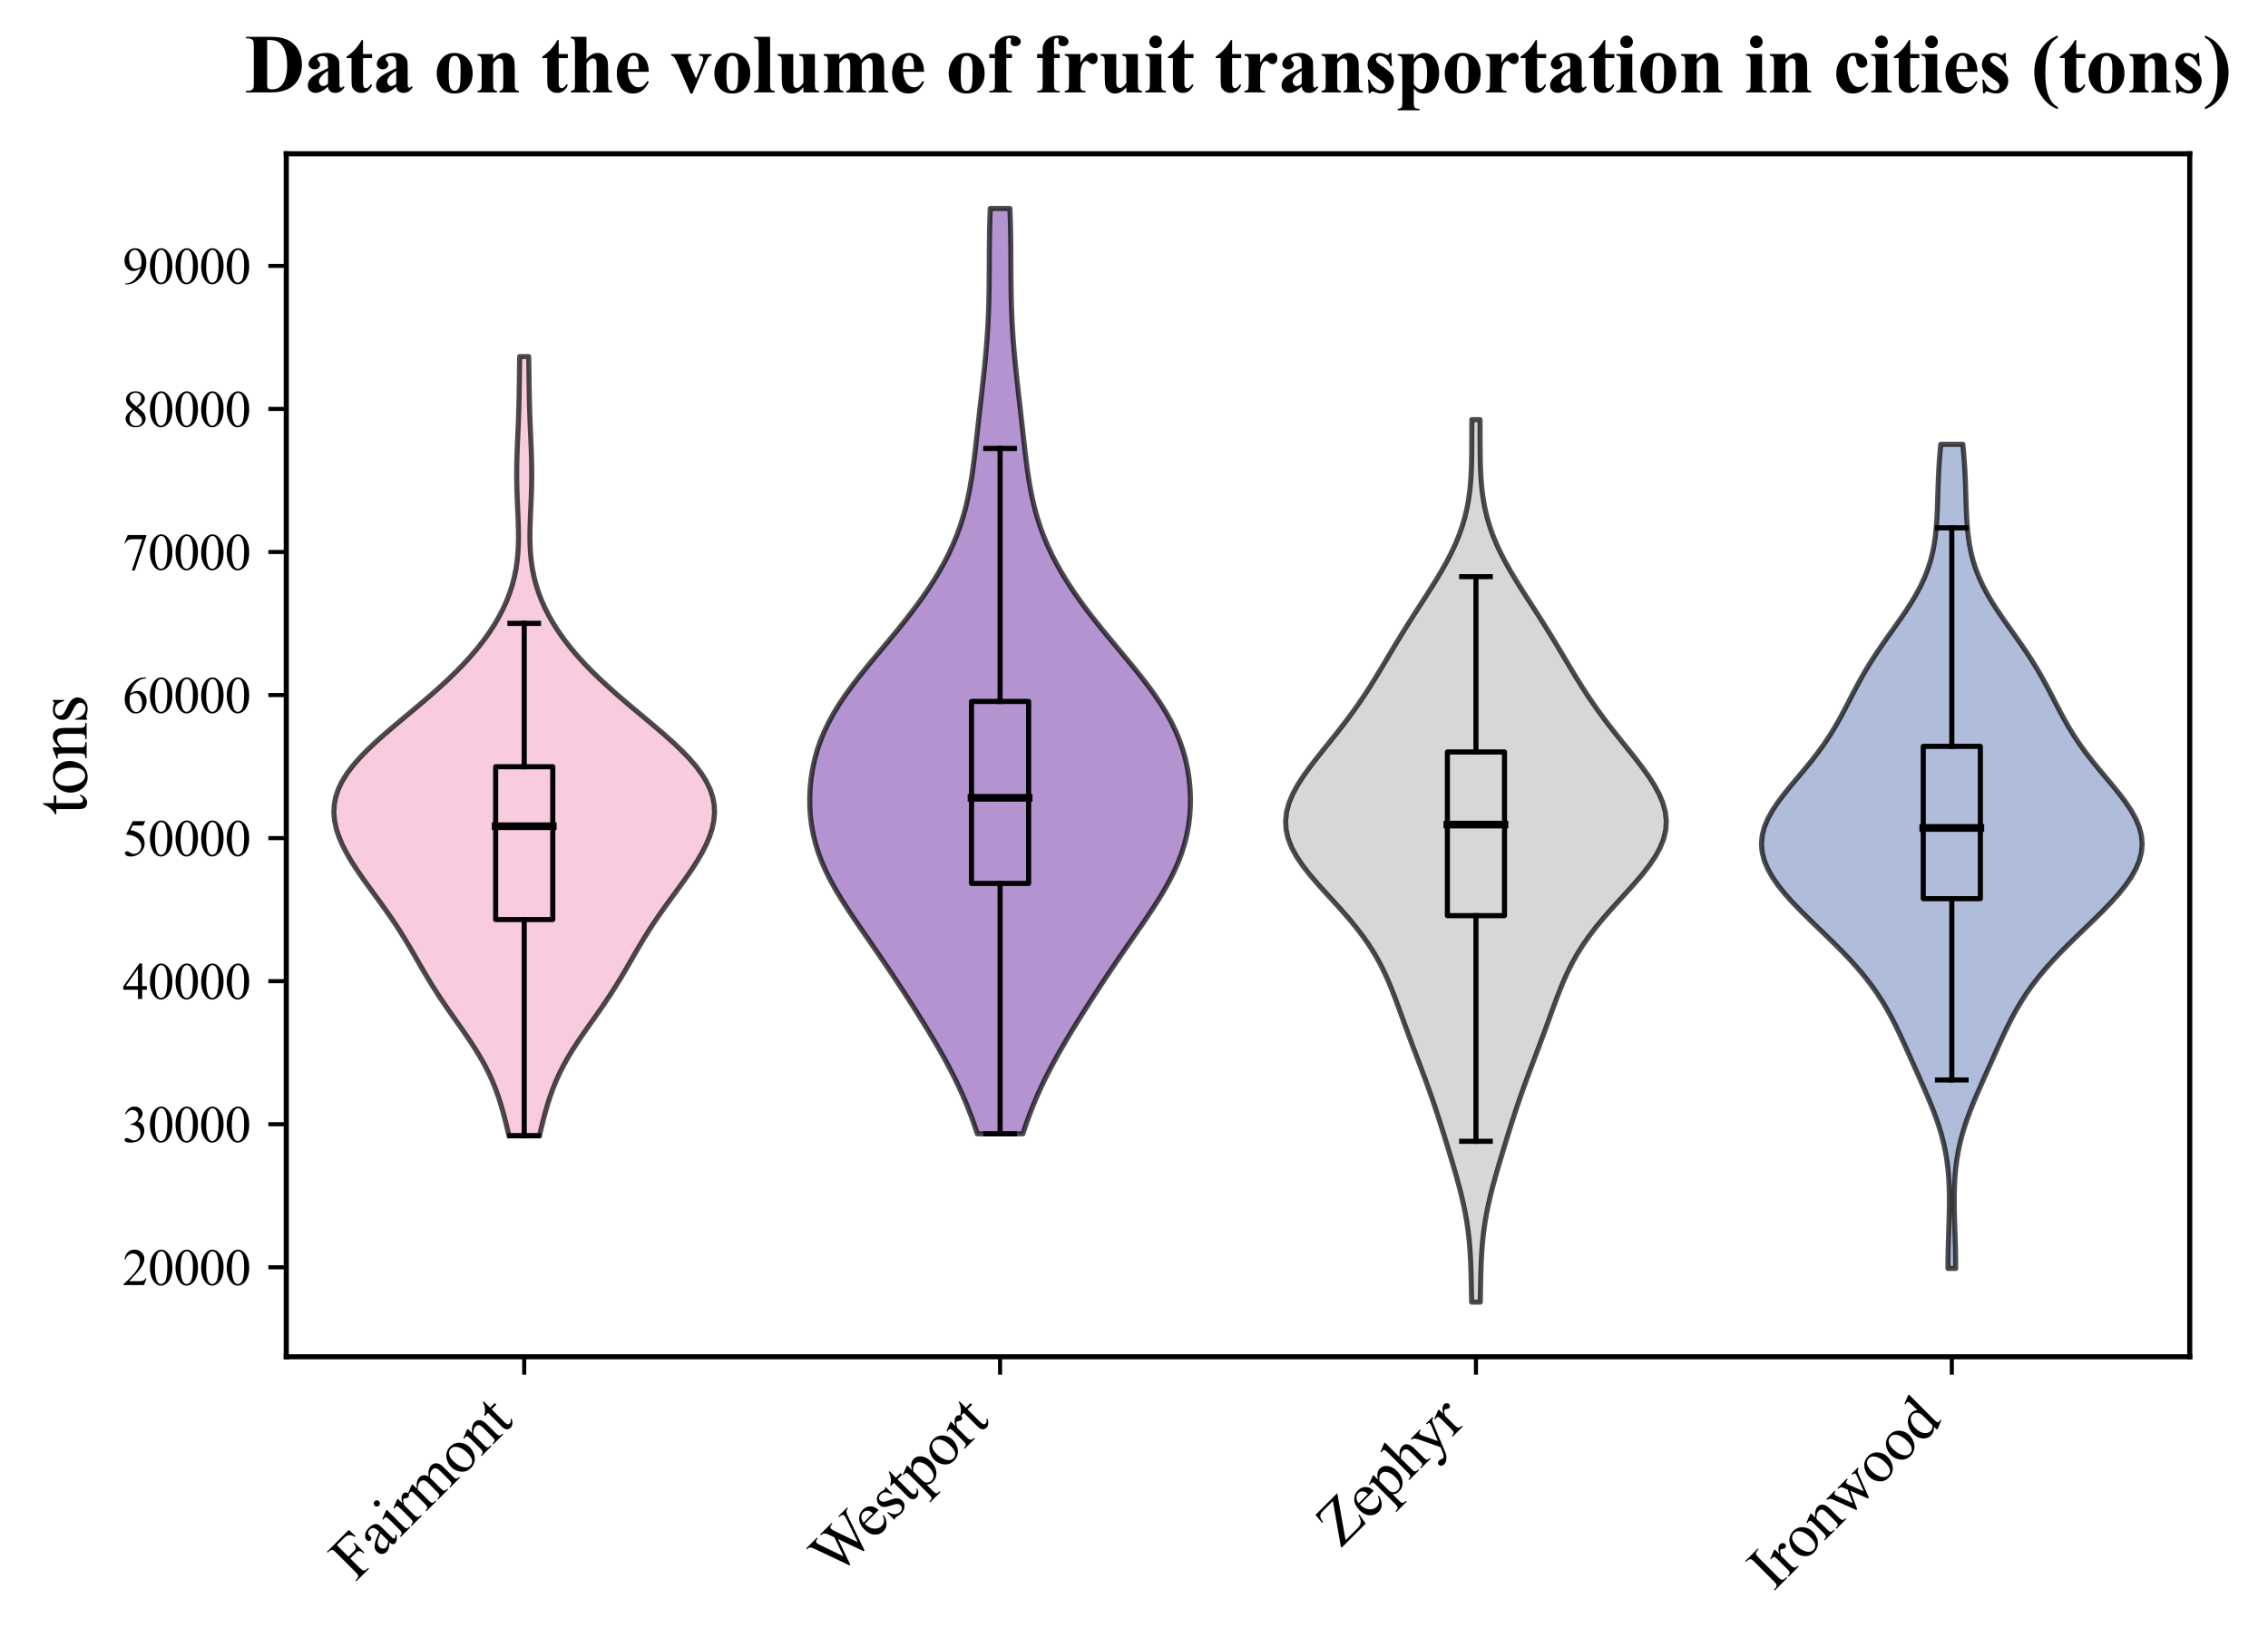 <?xml version="1.0" encoding="utf-8" standalone="no"?>
<!DOCTYPE svg PUBLIC "-//W3C//DTD SVG 1.1//EN"
  "http://www.w3.org/Graphics/SVG/1.1/DTD/svg11.dtd">
<svg xmlns:xlink="http://www.w3.org/1999/xlink" width="442.991pt" height="319.972pt" viewBox="0 0 442.991 319.972" xmlns="http://www.w3.org/2000/svg" version="1.1">
 <defs>
  <style type="text/css">*{stroke-linejoin: round; stroke-linecap: butt}</style>
 </defs>
 <g id="figure_1">
  <g id="patch_1">
   <path d="M 0 319.972 
L 442.991 319.972 
L 442.991 0 
L 0 0 
z
" style="fill: #ffffff"/>
  </g>
  <g id="axes_1">
   <g id="patch_2">
    <path d="M 55.916 265.073 
L 427.706 265.073 
L 427.706 30.045 
L 55.916 30.045 
z
" style="fill: #ffffff"/>
   </g>
   <g id="PolyCollection_1">
    <defs>
     <path id="m1999b5f840" d="M 105.372 -98.081 
L 99.408 -98.081 
L 99.047 -99.618 
L 98.667 -101.156 
L 98.259 -102.694 
L 97.814 -104.231 
L 97.32 -105.769 
L 96.765 -107.307 
L 96.141 -108.844 
L 95.439 -110.382 
L 94.655 -111.92 
L 93.792 -113.458 
L 92.855 -114.995 
L 91.855 -116.533 
L 90.809 -118.071 
L 89.733 -119.608 
L 88.647 -121.146 
L 87.568 -122.684 
L 86.513 -124.221 
L 85.492 -125.759 
L 84.511 -127.297 
L 83.568 -128.834 
L 82.658 -130.372 
L 81.769 -131.91 
L 80.886 -133.447 
L 79.992 -134.985 
L 79.073 -136.523 
L 78.117 -138.06 
L 77.116 -139.598 
L 76.07 -141.136 
L 74.984 -142.674 
L 73.871 -144.211 
L 72.745 -145.749 
L 71.626 -147.287 
L 70.533 -148.824 
L 69.488 -150.362 
L 68.51 -151.9 
L 67.621 -153.437 
L 66.84 -154.975 
L 66.188 -156.513 
L 65.686 -158.05 
L 65.354 -159.588 
L 65.211 -161.126 
L 65.274 -162.663 
L 65.555 -164.201 
L 66.061 -165.739 
L 66.793 -167.277 
L 67.742 -168.814 
L 68.895 -170.352 
L 70.232 -171.89 
L 71.728 -173.427 
L 73.354 -174.965 
L 75.079 -176.503 
L 76.872 -178.04 
L 78.704 -179.578 
L 80.547 -181.116 
L 82.375 -182.653 
L 84.166 -184.191 
L 85.901 -185.729 
L 87.567 -187.266 
L 89.15 -188.804 
L 90.643 -190.342 
L 92.04 -191.879 
L 93.337 -193.417 
L 94.533 -194.955 
L 95.627 -196.493 
L 96.618 -198.03 
L 97.508 -199.568 
L 98.296 -201.106 
L 98.984 -202.643 
L 99.573 -204.181 
L 100.066 -205.719 
L 100.465 -207.256 
L 100.774 -208.794 
L 101.001 -210.332 
L 101.153 -211.869 
L 101.239 -213.407 
L 101.27 -214.945 
L 101.258 -216.482 
L 101.214 -218.02 
L 101.153 -219.558 
L 101.084 -221.095 
L 101.019 -222.633 
L 100.966 -224.171 
L 100.932 -225.709 
L 100.918 -227.246 
L 100.928 -228.784 
L 100.959 -230.322 
L 101.007 -231.859 
L 101.067 -233.397 
L 101.134 -234.935 
L 101.201 -236.472 
L 101.263 -238.01 
L 101.316 -239.548 
L 101.36 -241.085 
L 101.393 -242.623 
L 101.418 -244.161 
L 101.439 -245.698 
L 101.459 -247.236 
L 101.483 -248.774 
L 101.514 -250.312 
L 103.265 -250.312 
L 103.265 -250.312 
L 103.296 -248.774 
L 103.32 -247.236 
L 103.341 -245.698 
L 103.361 -244.161 
L 103.386 -242.623 
L 103.42 -241.085 
L 103.463 -239.548 
L 103.517 -238.01 
L 103.579 -236.472 
L 103.646 -234.935 
L 103.712 -233.397 
L 103.773 -231.859 
L 103.821 -230.322 
L 103.851 -228.784 
L 103.861 -227.246 
L 103.848 -225.709 
L 103.813 -224.171 
L 103.76 -222.633 
L 103.695 -221.095 
L 103.626 -219.558 
L 103.565 -218.02 
L 103.522 -216.482 
L 103.51 -214.945 
L 103.541 -213.407 
L 103.626 -211.869 
L 103.778 -210.332 
L 104.005 -208.794 
L 104.315 -207.256 
L 104.713 -205.719 
L 105.206 -204.181 
L 105.795 -202.643 
L 106.483 -201.106 
L 107.272 -199.568 
L 108.161 -198.03 
L 109.153 -196.493 
L 110.246 -194.955 
L 111.442 -193.417 
L 112.739 -191.879 
L 114.136 -190.342 
L 115.629 -188.804 
L 117.213 -187.266 
L 118.878 -185.729 
L 120.614 -184.191 
L 122.405 -182.653 
L 124.233 -181.116 
L 126.075 -179.578 
L 127.907 -178.04 
L 129.701 -176.503 
L 131.426 -174.965 
L 133.051 -173.427 
L 134.547 -171.89 
L 135.884 -170.352 
L 137.037 -168.814 
L 137.987 -167.277 
L 138.718 -165.739 
L 139.224 -164.201 
L 139.506 -162.663 
L 139.569 -161.126 
L 139.426 -159.588 
L 139.094 -158.05 
L 138.591 -156.513 
L 137.939 -154.975 
L 137.158 -153.437 
L 136.269 -151.9 
L 135.292 -150.362 
L 134.246 -148.824 
L 133.154 -147.287 
L 132.034 -145.749 
L 130.909 -144.211 
L 129.795 -142.674 
L 128.71 -141.136 
L 127.664 -139.598 
L 126.663 -138.06 
L 125.706 -136.523 
L 124.787 -134.985 
L 123.894 -133.447 
L 123.01 -131.91 
L 122.121 -130.372 
L 121.211 -128.834 
L 120.269 -127.297 
L 119.287 -125.759 
L 118.266 -124.221 
L 117.211 -122.684 
L 116.133 -121.146 
L 115.046 -119.608 
L 113.971 -118.071 
L 112.924 -116.533 
L 111.924 -114.995 
L 110.987 -113.458 
L 110.124 -111.92 
L 109.341 -110.382 
L 108.638 -108.844 
L 108.014 -107.307 
L 107.46 -105.769 
L 106.966 -104.231 
L 106.52 -102.694 
L 106.113 -101.156 
L 105.732 -99.618 
L 105.372 -98.081 
z
" style="stroke: #000000; stroke-opacity: 0.7"/>
    </defs>
    <g clip-path="url(#pd9b5a75ebf)">
     <use xlink:href="#m1999b5f840" x="0" y="319.972" style="fill: #f7b6d2; fill-opacity: 0.7; stroke: #000000; stroke-opacity: 0.7"/>
    </g>
   </g>
   <g id="PolyCollection_2">
    <defs>
     <path id="mbcf0aeaeb9" d="M 199.782 -98.458 
L 190.893 -98.458 
L 190.282 -100.284 
L 189.621 -102.11 
L 188.907 -103.936 
L 188.137 -105.762 
L 187.313 -107.589 
L 186.433 -109.415 
L 185.501 -111.241 
L 184.52 -113.067 
L 183.495 -114.893 
L 182.433 -116.719 
L 181.338 -118.545 
L 180.218 -120.371 
L 179.076 -122.198 
L 177.915 -124.024 
L 176.739 -125.85 
L 175.546 -127.676 
L 174.338 -129.502 
L 173.112 -131.328 
L 171.87 -133.154 
L 170.615 -134.98 
L 169.352 -136.807 
L 168.091 -138.633 
L 166.844 -140.459 
L 165.626 -142.285 
L 164.455 -144.111 
L 163.349 -145.937 
L 162.326 -147.763 
L 161.4 -149.589 
L 160.585 -151.415 
L 159.888 -153.242 
L 159.312 -155.068 
L 158.857 -156.894 
L 158.519 -158.72 
L 158.294 -160.546 
L 158.175 -162.372 
L 158.158 -164.198 
L 158.24 -166.024 
L 158.421 -167.851 
L 158.704 -169.677 
L 159.093 -171.503 
L 159.596 -173.329 
L 160.218 -175.155 
L 160.965 -176.981 
L 161.839 -178.807 
L 162.84 -180.633 
L 163.963 -182.46 
L 165.196 -184.286 
L 166.527 -186.112 
L 167.937 -187.938 
L 169.407 -189.764 
L 170.915 -191.59 
L 172.439 -193.416 
L 173.961 -195.242 
L 175.461 -197.069 
L 176.923 -198.895 
L 178.335 -200.721 
L 179.686 -202.547 
L 180.965 -204.373 
L 182.167 -206.199 
L 183.286 -208.025 
L 184.317 -209.851 
L 185.258 -211.677 
L 186.107 -213.504 
L 186.864 -215.33 
L 187.532 -217.156 
L 188.113 -218.982 
L 188.615 -220.808 
L 189.044 -222.634 
L 189.41 -224.46 
L 189.723 -226.286 
L 189.996 -228.113 
L 190.237 -229.939 
L 190.458 -231.765 
L 190.667 -233.591 
L 190.871 -235.417 
L 191.074 -237.243 
L 191.279 -239.069 
L 191.486 -240.895 
L 191.695 -242.722 
L 191.901 -244.548 
L 192.103 -246.374 
L 192.296 -248.2 
L 192.475 -250.026 
L 192.638 -251.852 
L 192.781 -253.678 
L 192.903 -255.504 
L 193.003 -257.331 
L 193.081 -259.157 
L 193.138 -260.983 
L 193.177 -262.809 
L 193.202 -264.635 
L 193.216 -266.461 
L 193.224 -268.287 
L 193.231 -270.113 
L 193.243 -271.939 
L 193.264 -273.766 
L 193.298 -275.592 
L 193.35 -277.418 
L 193.42 -279.244 
L 197.254 -279.244 
L 197.254 -279.244 
L 197.325 -277.418 
L 197.376 -275.592 
L 197.411 -273.766 
L 197.432 -271.939 
L 197.443 -270.113 
L 197.451 -268.287 
L 197.459 -266.461 
L 197.473 -264.635 
L 197.497 -262.809 
L 197.536 -260.983 
L 197.594 -259.157 
L 197.671 -257.331 
L 197.771 -255.504 
L 197.893 -253.678 
L 198.037 -251.852 
L 198.199 -250.026 
L 198.379 -248.2 
L 198.571 -246.374 
L 198.773 -244.548 
L 198.98 -242.722 
L 199.188 -240.895 
L 199.395 -239.069 
L 199.6 -237.243 
L 199.804 -235.417 
L 200.007 -233.591 
L 200.216 -231.765 
L 200.437 -229.939 
L 200.679 -228.113 
L 200.951 -226.286 
L 201.265 -224.46 
L 201.631 -222.634 
L 202.06 -220.808 
L 202.561 -218.982 
L 203.142 -217.156 
L 203.81 -215.33 
L 204.567 -213.504 
L 205.416 -211.677 
L 206.357 -209.851 
L 207.389 -208.025 
L 208.507 -206.199 
L 209.709 -204.373 
L 210.989 -202.547 
L 212.339 -200.721 
L 213.751 -198.895 
L 215.214 -197.069 
L 216.714 -195.242 
L 218.235 -193.416 
L 219.76 -191.59 
L 221.268 -189.764 
L 222.737 -187.938 
L 224.147 -186.112 
L 225.478 -184.286 
L 226.712 -182.46 
L 227.834 -180.633 
L 228.835 -178.807 
L 229.71 -176.981 
L 230.457 -175.155 
L 231.079 -173.329 
L 231.581 -171.503 
L 231.97 -169.677 
L 232.253 -167.851 
L 232.434 -166.024 
L 232.516 -164.198 
L 232.499 -162.372 
L 232.381 -160.546 
L 232.155 -158.72 
L 231.818 -156.894 
L 231.363 -155.068 
L 230.787 -153.242 
L 230.089 -151.415 
L 229.274 -149.589 
L 228.349 -147.763 
L 227.326 -145.937 
L 226.22 -144.111 
L 225.049 -142.285 
L 223.831 -140.459 
L 222.584 -138.633 
L 221.322 -136.807 
L 220.06 -134.98 
L 218.804 -133.154 
L 217.563 -131.328 
L 216.337 -129.502 
L 215.128 -127.676 
L 213.935 -125.85 
L 212.759 -124.024 
L 211.599 -122.198 
L 210.457 -120.371 
L 209.336 -118.545 
L 208.242 -116.719 
L 207.179 -114.893 
L 206.154 -113.067 
L 205.173 -111.241 
L 204.241 -109.415 
L 203.362 -107.589 
L 202.537 -105.762 
L 201.768 -103.936 
L 201.053 -102.11 
L 200.392 -100.284 
L 199.782 -98.458 
z
" style="stroke: #000000; stroke-opacity: 0.7"/>
    </defs>
    <g clip-path="url(#pd9b5a75ebf)">
     <use xlink:href="#mbcf0aeaeb9" x="0" y="319.972" style="fill: #9467bd; fill-opacity: 0.7; stroke: #000000; stroke-opacity: 0.7"/>
    </g>
   </g>
   <g id="PolyCollection_3">
    <defs>
     <path id="m399778ffe5" d="M 289.127 -65.582 
L 287.442 -65.582 
L 287.409 -67.323 
L 287.377 -69.065 
L 287.338 -70.806 
L 287.286 -72.548 
L 287.21 -74.289 
L 287.1 -76.031 
L 286.949 -77.772 
L 286.75 -79.514 
L 286.498 -81.255 
L 286.193 -82.997 
L 285.835 -84.738 
L 285.431 -86.48 
L 284.986 -88.221 
L 284.511 -89.963 
L 284.012 -91.704 
L 283.497 -93.446 
L 282.973 -95.187 
L 282.441 -96.929 
L 281.902 -98.67 
L 281.355 -100.412 
L 280.795 -102.153 
L 280.219 -103.895 
L 279.625 -105.636 
L 279.01 -107.378 
L 278.377 -109.119 
L 277.729 -110.861 
L 277.072 -112.602 
L 276.412 -114.344 
L 275.756 -116.085 
L 275.109 -117.826 
L 274.471 -119.568 
L 273.84 -121.309 
L 273.209 -123.051 
L 272.566 -124.792 
L 271.895 -126.534 
L 271.178 -128.275 
L 270.394 -130.017 
L 269.525 -131.758 
L 268.553 -133.5 
L 267.467 -135.241 
L 266.26 -136.983 
L 264.934 -138.724 
L 263.501 -140.466 
L 261.981 -142.207 
L 260.405 -143.949 
L 258.812 -145.69 
L 257.247 -147.432 
L 255.76 -149.173 
L 254.406 -150.915 
L 253.233 -152.656 
L 252.286 -154.398 
L 251.602 -156.139 
L 251.205 -157.881 
L 251.106 -159.622 
L 251.302 -161.364 
L 251.777 -163.105 
L 252.505 -164.847 
L 253.448 -166.588 
L 254.567 -168.33 
L 255.816 -170.071 
L 257.155 -171.813 
L 258.542 -173.554 
L 259.943 -175.295 
L 261.33 -177.037 
L 262.681 -178.778 
L 263.982 -180.52 
L 265.225 -182.261 
L 266.41 -184.003 
L 267.541 -185.744 
L 268.628 -187.486 
L 269.683 -189.227 
L 270.722 -190.969 
L 271.758 -192.71 
L 272.802 -194.452 
L 273.865 -196.193 
L 274.949 -197.935 
L 276.054 -199.676 
L 277.173 -201.418 
L 278.296 -203.159 
L 279.409 -204.901 
L 280.495 -206.642 
L 281.537 -208.384 
L 282.518 -210.125 
L 283.423 -211.867 
L 284.24 -213.608 
L 284.96 -215.35 
L 285.579 -217.091 
L 286.095 -218.833 
L 286.512 -220.574 
L 286.837 -222.316 
L 287.077 -224.057 
L 287.247 -225.799 
L 287.357 -227.54 
L 287.422 -229.282 
L 287.455 -231.023 
L 287.469 -232.764 
L 287.474 -234.506 
L 287.479 -236.247 
L 287.492 -237.989 
L 289.077 -237.989 
L 289.077 -237.989 
L 289.09 -236.247 
L 289.096 -234.506 
L 289.101 -232.764 
L 289.114 -231.023 
L 289.147 -229.282 
L 289.213 -227.54 
L 289.323 -225.799 
L 289.492 -224.057 
L 289.733 -222.316 
L 290.057 -220.574 
L 290.474 -218.833 
L 290.99 -217.091 
L 291.609 -215.35 
L 292.329 -213.608 
L 293.146 -211.867 
L 294.052 -210.125 
L 295.033 -208.384 
L 296.075 -206.642 
L 297.161 -204.901 
L 298.273 -203.159 
L 299.397 -201.418 
L 300.516 -199.676 
L 301.62 -197.935 
L 302.705 -196.193 
L 303.767 -194.452 
L 304.812 -192.71 
L 305.847 -190.969 
L 306.886 -189.227 
L 307.942 -187.486 
L 309.029 -185.744 
L 310.16 -184.003 
L 311.344 -182.261 
L 312.587 -180.52 
L 313.888 -178.778 
L 315.239 -177.037 
L 316.626 -175.295 
L 318.028 -173.554 
L 319.415 -171.813 
L 320.753 -170.071 
L 322.003 -168.33 
L 323.121 -166.588 
L 324.065 -164.847 
L 324.792 -163.105 
L 325.268 -161.364 
L 325.464 -159.622 
L 325.365 -157.881 
L 324.967 -156.139 
L 324.283 -154.398 
L 323.337 -152.656 
L 322.164 -150.915 
L 320.809 -149.173 
L 319.323 -147.432 
L 317.758 -145.69 
L 316.164 -143.949 
L 314.588 -142.207 
L 313.068 -140.466 
L 311.635 -138.724 
L 310.31 -136.983 
L 309.102 -135.241 
L 308.016 -133.5 
L 307.044 -131.758 
L 306.175 -130.017 
L 305.391 -128.275 
L 304.674 -126.534 
L 304.003 -124.792 
L 303.36 -123.051 
L 302.729 -121.309 
L 302.098 -119.568 
L 301.46 -117.826 
L 300.813 -116.085 
L 300.157 -114.344 
L 299.498 -112.602 
L 298.841 -110.861 
L 298.193 -109.119 
L 297.559 -107.378 
L 296.945 -105.636 
L 296.35 -103.895 
L 295.774 -102.153 
L 295.215 -100.412 
L 294.667 -98.67 
L 294.128 -96.929 
L 293.597 -95.187 
L 293.072 -93.446 
L 292.558 -91.704 
L 292.059 -89.963 
L 291.583 -88.221 
L 291.139 -86.48 
L 290.734 -84.738 
L 290.377 -82.997 
L 290.071 -81.255 
L 289.819 -79.514 
L 289.62 -77.772 
L 289.469 -76.031 
L 289.36 -74.289 
L 289.284 -72.548 
L 289.231 -70.806 
L 289.193 -69.065 
L 289.16 -67.323 
L 289.127 -65.582 
z
" style="stroke: #000000; stroke-opacity: 0.7"/>
    </defs>
    <g clip-path="url(#pd9b5a75ebf)">
     <use xlink:href="#m399778ffe5" x="0" y="319.972" style="fill: #c7c7c7; fill-opacity: 0.7; stroke: #000000; stroke-opacity: 0.7"/>
    </g>
   </g>
   <g id="PolyCollection_4">
    <defs>
     <path id="m2e3c5e980b" d="M 381.985 -72.161 
L 380.479 -72.161 
L 380.487 -73.787 
L 380.512 -75.414 
L 380.552 -77.04 
L 380.601 -78.666 
L 380.654 -80.293 
L 380.703 -81.919 
L 380.741 -83.545 
L 380.76 -85.171 
L 380.751 -86.798 
L 380.705 -88.424 
L 380.614 -90.05 
L 380.47 -91.677 
L 380.265 -93.303 
L 379.994 -94.929 
L 379.652 -96.556 
L 379.238 -98.182 
L 378.754 -99.808 
L 378.205 -101.435 
L 377.598 -103.061 
L 376.945 -104.687 
L 376.257 -106.313 
L 375.547 -107.94 
L 374.825 -109.566 
L 374.098 -111.192 
L 373.373 -112.819 
L 372.647 -114.445 
L 371.915 -116.071 
L 371.168 -117.698 
L 370.392 -119.324 
L 369.571 -120.95 
L 368.69 -122.576 
L 367.733 -124.203 
L 366.686 -125.829 
L 365.54 -127.455 
L 364.289 -129.082 
L 362.933 -130.708 
L 361.478 -132.334 
L 359.935 -133.961 
L 358.32 -135.587 
L 356.656 -137.213 
L 354.968 -138.839 
L 353.288 -140.466 
L 351.648 -142.092 
L 350.082 -143.718 
L 348.627 -145.345 
L 347.319 -146.971 
L 346.191 -148.597 
L 345.277 -150.224 
L 344.602 -151.85 
L 344.19 -153.476 
L 344.053 -155.102 
L 344.196 -156.729 
L 344.613 -158.355 
L 345.284 -159.981 
L 346.181 -161.608 
L 347.265 -163.234 
L 348.491 -164.86 
L 349.809 -166.487 
L 351.171 -168.113 
L 352.533 -169.739 
L 353.856 -171.366 
L 355.114 -172.992 
L 356.289 -174.618 
L 357.375 -176.244 
L 358.376 -177.871 
L 359.305 -179.497 
L 360.18 -181.123 
L 361.024 -182.75 
L 361.862 -184.376 
L 362.718 -186.002 
L 363.609 -187.629 
L 364.552 -189.255 
L 365.553 -190.881 
L 366.613 -192.507 
L 367.722 -194.134 
L 368.865 -195.76 
L 370.023 -197.386 
L 371.169 -199.013 
L 372.279 -200.639 
L 373.326 -202.265 
L 374.29 -203.892 
L 375.154 -205.518 
L 375.906 -207.144 
L 376.542 -208.77 
L 377.063 -210.397 
L 377.477 -212.023 
L 377.794 -213.649 
L 378.028 -215.276 
L 378.195 -216.902 
L 378.311 -218.528 
L 378.391 -220.155 
L 378.449 -221.781 
L 378.498 -223.407 
L 378.55 -225.033 
L 378.613 -226.66 
L 378.694 -228.286 
L 378.797 -229.912 
L 378.925 -231.539 
L 379.077 -233.165 
L 383.387 -233.165 
L 383.387 -233.165 
L 383.539 -231.539 
L 383.667 -229.912 
L 383.771 -228.286 
L 383.851 -226.66 
L 383.914 -225.033 
L 383.966 -223.407 
L 384.015 -221.781 
L 384.074 -220.155 
L 384.153 -218.528 
L 384.269 -216.902 
L 384.436 -215.276 
L 384.67 -213.649 
L 384.987 -212.023 
L 385.401 -210.397 
L 385.922 -208.77 
L 386.558 -207.144 
L 387.311 -205.518 
L 388.174 -203.892 
L 389.138 -202.265 
L 390.186 -200.639 
L 391.295 -199.013 
L 392.442 -197.386 
L 393.599 -195.76 
L 394.743 -194.134 
L 395.852 -192.507 
L 396.911 -190.881 
L 397.912 -189.255 
L 398.855 -187.629 
L 399.747 -186.002 
L 400.602 -184.376 
L 401.44 -182.75 
L 402.284 -181.123 
L 403.16 -179.497 
L 404.088 -177.871 
L 405.089 -176.244 
L 406.175 -174.618 
L 407.35 -172.992 
L 408.608 -171.366 
L 409.932 -169.739 
L 411.293 -168.113 
L 412.655 -166.487 
L 413.973 -164.86 
L 415.199 -163.234 
L 416.283 -161.608 
L 417.18 -159.981 
L 417.852 -158.355 
L 418.268 -156.729 
L 418.411 -155.102 
L 418.275 -153.476 
L 417.862 -151.85 
L 417.188 -150.224 
L 416.273 -148.597 
L 415.146 -146.971 
L 413.837 -145.345 
L 412.382 -143.718 
L 410.817 -142.092 
L 409.176 -140.466 
L 407.496 -138.839 
L 405.809 -137.213 
L 404.144 -135.587 
L 402.53 -133.961 
L 400.986 -132.334 
L 399.531 -130.708 
L 398.176 -129.082 
L 396.925 -127.455 
L 395.778 -125.829 
L 394.731 -124.203 
L 393.774 -122.576 
L 392.893 -120.95 
L 392.073 -119.324 
L 391.297 -117.698 
L 390.55 -116.071 
L 389.818 -114.445 
L 389.092 -112.819 
L 388.366 -111.192 
L 387.64 -109.566 
L 386.918 -107.94 
L 386.207 -106.313 
L 385.519 -104.687 
L 384.866 -103.061 
L 384.259 -101.435 
L 383.71 -99.808 
L 383.226 -98.182 
L 382.812 -96.556 
L 382.471 -94.929 
L 382.199 -93.303 
L 381.994 -91.677 
L 381.85 -90.05 
L 381.759 -88.424 
L 381.713 -86.798 
L 381.704 -85.171 
L 381.723 -83.545 
L 381.761 -81.919 
L 381.811 -80.293 
L 381.864 -78.666 
L 381.913 -77.04 
L 381.952 -75.414 
L 381.977 -73.787 
L 381.985 -72.161 
z
" style="stroke: #000000; stroke-opacity: 0.7"/>
    </defs>
    <g clip-path="url(#pd9b5a75ebf)">
     <use xlink:href="#m2e3c5e980b" x="0" y="319.972" style="fill: #8da0cb; fill-opacity: 0.7; stroke: #000000; stroke-opacity: 0.7"/>
    </g>
   </g>
   <g id="matplotlib.axis_1">
    <g id="xtick_1">
     <g id="line2d_1">
      <defs>
       <path id="m03f0df59e6" d="M 0 0 
L 0 3.5 
" style="stroke: #000000; stroke-width: 0.8"/>
      </defs>
      <g>
       <use xlink:href="#m03f0df59e6" x="102.39" y="265.073" style="stroke: #000000; stroke-width: 0.8"/>
      </g>
     </g>
     <g id="text_1">
      <!-- Fairmont -->
      <g transform="translate(69.464 309.076) rotate(-45) scale(0.12 -0.12)">
       <defs>
        <path id="TimesNewRomanPSMT-46" d="M 1309 4006 
L 1309 2341 
L 2081 2341 
Q 2347 2341 2470 2458 
Q 2594 2575 2634 2922 
L 2750 2922 
L 2750 1488 
L 2634 1488 
Q 2631 1734 2570 1850 
Q 2509 1966 2401 2023 
Q 2294 2081 2081 2081 
L 1309 2081 
L 1309 750 
Q 1309 428 1350 325 
Q 1381 247 1481 191 
Q 1619 116 1769 116 
L 1922 116 
L 1922 0 
L 103 0 
L 103 116 
L 253 116 
Q 516 116 634 269 
Q 709 369 709 750 
L 709 3488 
Q 709 3809 669 3913 
Q 638 3991 541 4047 
Q 406 4122 253 4122 
L 103 4122 
L 103 4238 
L 3256 4238 
L 3297 3306 
L 3188 3306 
Q 3106 3603 2998 3742 
Q 2891 3881 2733 3943 
Q 2575 4006 2244 4006 
L 1309 4006 
z
" transform="scale(0.016)"/>
        <path id="TimesNewRomanPSMT-61" d="M 1822 413 
Q 1381 72 1269 19 
Q 1100 -59 909 -59 
Q 613 -59 420 144 
Q 228 347 228 678 
Q 228 888 322 1041 
Q 450 1253 767 1440 
Q 1084 1628 1822 1897 
L 1822 2009 
Q 1822 2438 1686 2597 
Q 1550 2756 1291 2756 
Q 1094 2756 978 2650 
Q 859 2544 859 2406 
L 866 2225 
Q 866 2081 792 2003 
Q 719 1925 600 1925 
Q 484 1925 411 2006 
Q 338 2088 338 2228 
Q 338 2497 613 2722 
Q 888 2947 1384 2947 
Q 1766 2947 2009 2819 
Q 2194 2722 2281 2516 
Q 2338 2381 2338 1966 
L 2338 994 
Q 2338 584 2353 492 
Q 2369 400 2405 369 
Q 2441 338 2488 338 
Q 2538 338 2575 359 
Q 2641 400 2828 588 
L 2828 413 
Q 2478 -56 2159 -56 
Q 2006 -56 1915 50 
Q 1825 156 1822 413 
z
M 1822 616 
L 1822 1706 
Q 1350 1519 1213 1441 
Q 966 1303 859 1153 
Q 753 1003 753 825 
Q 753 600 887 451 
Q 1022 303 1197 303 
Q 1434 303 1822 616 
z
" transform="scale(0.016)"/>
        <path id="TimesNewRomanPSMT-69" d="M 928 4444 
Q 1059 4444 1151 4351 
Q 1244 4259 1244 4128 
Q 1244 3997 1151 3903 
Q 1059 3809 928 3809 
Q 797 3809 703 3903 
Q 609 3997 609 4128 
Q 609 4259 701 4351 
Q 794 4444 928 4444 
z
M 1188 2947 
L 1188 647 
Q 1188 378 1227 289 
Q 1266 200 1342 156 
Q 1419 113 1622 113 
L 1622 0 
L 231 0 
L 231 113 
Q 441 113 512 153 
Q 584 194 626 287 
Q 669 381 669 647 
L 669 1750 
Q 669 2216 641 2353 
Q 619 2453 572 2492 
Q 525 2531 444 2531 
Q 356 2531 231 2484 
L 188 2597 
L 1050 2947 
L 1188 2947 
z
" transform="scale(0.016)"/>
        <path id="TimesNewRomanPSMT-72" d="M 1038 2947 
L 1038 2303 
Q 1397 2947 1775 2947 
Q 1947 2947 2059 2842 
Q 2172 2738 2172 2600 
Q 2172 2478 2090 2393 
Q 2009 2309 1897 2309 
Q 1788 2309 1652 2417 
Q 1516 2525 1450 2525 
Q 1394 2525 1328 2463 
Q 1188 2334 1038 2041 
L 1038 669 
Q 1038 431 1097 309 
Q 1138 225 1241 169 
Q 1344 113 1538 113 
L 1538 0 
L 72 0 
L 72 113 
Q 291 113 397 181 
Q 475 231 506 341 
Q 522 394 522 644 
L 522 1753 
Q 522 2253 501 2348 
Q 481 2444 426 2487 
Q 372 2531 291 2531 
Q 194 2531 72 2484 
L 41 2597 
L 906 2947 
L 1038 2947 
z
" transform="scale(0.016)"/>
        <path id="TimesNewRomanPSMT-6d" d="M 1050 2338 
Q 1363 2650 1419 2697 
Q 1559 2816 1721 2881 
Q 1884 2947 2044 2947 
Q 2313 2947 2506 2790 
Q 2700 2634 2766 2338 
Q 3088 2713 3309 2830 
Q 3531 2947 3766 2947 
Q 3994 2947 4170 2830 
Q 4347 2713 4450 2447 
Q 4519 2266 4519 1878 
L 4519 647 
Q 4519 378 4559 278 
Q 4591 209 4675 161 
Q 4759 113 4950 113 
L 4950 0 
L 3538 0 
L 3538 113 
L 3597 113 
Q 3781 113 3884 184 
Q 3956 234 3988 344 
Q 4000 397 4000 647 
L 4000 1878 
Q 4000 2228 3916 2372 
Q 3794 2572 3525 2572 
Q 3359 2572 3192 2489 
Q 3025 2406 2788 2181 
L 2781 2147 
L 2788 2013 
L 2788 647 
Q 2788 353 2820 281 
Q 2853 209 2943 161 
Q 3034 113 3253 113 
L 3253 0 
L 1806 0 
L 1806 113 
Q 2044 113 2133 169 
Q 2222 225 2256 338 
Q 2272 391 2272 647 
L 2272 1878 
Q 2272 2228 2169 2381 
Q 2031 2581 1784 2581 
Q 1616 2581 1450 2491 
Q 1191 2353 1050 2181 
L 1050 647 
Q 1050 366 1089 281 
Q 1128 197 1204 155 
Q 1281 113 1516 113 
L 1516 0 
L 100 0 
L 100 113 
Q 297 113 375 155 
Q 453 197 493 289 
Q 534 381 534 647 
L 534 1741 
Q 534 2213 506 2350 
Q 484 2453 437 2492 
Q 391 2531 309 2531 
Q 222 2531 100 2484 
L 53 2597 
L 916 2947 
L 1050 2947 
L 1050 2338 
z
" transform="scale(0.016)"/>
        <path id="TimesNewRomanPSMT-6f" d="M 1600 2947 
Q 2250 2947 2644 2453 
Q 2978 2031 2978 1484 
Q 2978 1100 2793 706 
Q 2609 313 2286 112 
Q 1963 -88 1566 -88 
Q 919 -88 538 428 
Q 216 863 216 1403 
Q 216 1797 411 2186 
Q 606 2575 925 2761 
Q 1244 2947 1600 2947 
z
M 1503 2744 
Q 1338 2744 1170 2645 
Q 1003 2547 900 2300 
Q 797 2053 797 1666 
Q 797 1041 1045 587 
Q 1294 134 1700 134 
Q 2003 134 2200 384 
Q 2397 634 2397 1244 
Q 2397 2006 2069 2444 
Q 1847 2744 1503 2744 
z
" transform="scale(0.016)"/>
        <path id="TimesNewRomanPSMT-6e" d="M 1034 2341 
Q 1538 2947 1994 2947 
Q 2228 2947 2397 2830 
Q 2566 2713 2666 2444 
Q 2734 2256 2734 1869 
L 2734 647 
Q 2734 375 2778 278 
Q 2813 200 2889 156 
Q 2966 113 3172 113 
L 3172 0 
L 1756 0 
L 1756 113 
L 1816 113 
Q 2016 113 2095 173 
Q 2175 234 2206 353 
Q 2219 400 2219 647 
L 2219 1819 
Q 2219 2209 2117 2386 
Q 2016 2563 1775 2563 
Q 1403 2563 1034 2156 
L 1034 647 
Q 1034 356 1069 288 
Q 1113 197 1189 155 
Q 1266 113 1500 113 
L 1500 0 
L 84 0 
L 84 113 
L 147 113 
Q 366 113 442 223 
Q 519 334 519 647 
L 519 1709 
Q 519 2225 495 2337 
Q 472 2450 423 2490 
Q 375 2531 294 2531 
Q 206 2531 84 2484 
L 38 2597 
L 900 2947 
L 1034 2947 
L 1034 2341 
z
" transform="scale(0.016)"/>
        <path id="TimesNewRomanPSMT-74" d="M 1031 3803 
L 1031 2863 
L 1700 2863 
L 1700 2644 
L 1031 2644 
L 1031 788 
Q 1031 509 1111 412 
Q 1191 316 1316 316 
Q 1419 316 1516 380 
Q 1613 444 1666 569 
L 1788 569 
Q 1678 263 1478 108 
Q 1278 -47 1066 -47 
Q 922 -47 784 33 
Q 647 113 581 261 
Q 516 409 516 719 
L 516 2644 
L 63 2644 
L 63 2747 
Q 234 2816 414 2980 
Q 594 3144 734 3369 
Q 806 3488 934 3803 
L 1031 3803 
z
" transform="scale(0.016)"/>
       </defs>
       <use xlink:href="#TimesNewRomanPSMT-46"/>
       <use xlink:href="#TimesNewRomanPSMT-61" x="55.615"/>
       <use xlink:href="#TimesNewRomanPSMT-69" x="100"/>
       <use xlink:href="#TimesNewRomanPSMT-72" x="127.783"/>
       <use xlink:href="#TimesNewRomanPSMT-6d" x="161.084"/>
       <use xlink:href="#TimesNewRomanPSMT-6f" x="238.867"/>
       <use xlink:href="#TimesNewRomanPSMT-6e" x="288.867"/>
       <use xlink:href="#TimesNewRomanPSMT-74" x="338.867"/>
      </g>
     </g>
    </g>
    <g id="xtick_2">
     <g id="line2d_2">
      <g>
       <use xlink:href="#m03f0df59e6" x="195.337" y="265.073" style="stroke: #000000; stroke-width: 0.8"/>
      </g>
     </g>
     <g id="text_2">
      <!-- Westport -->
      <g transform="translate(163.097 308.39) rotate(-45) scale(0.12 -0.12)">
       <defs>
        <path id="TimesNewRomanPSMT-57" d="M 5991 4238 
L 5991 4122 
Q 5825 4122 5722 4062 
Q 5619 4003 5525 3841 
Q 5463 3731 5328 3319 
L 4147 -97 
L 4022 -97 
L 3056 2613 
L 2097 -97 
L 1984 -97 
L 725 3422 
Q 584 3816 547 3888 
Q 484 4006 376 4064 
Q 269 4122 84 4122 
L 84 4238 
L 1653 4238 
L 1653 4122 
L 1578 4122 
Q 1413 4122 1325 4047 
Q 1238 3972 1238 3866 
Q 1238 3756 1375 3363 
L 2209 984 
L 2913 3006 
L 2788 3363 
L 2688 3647 
Q 2622 3803 2541 3922 
Q 2500 3981 2441 4022 
Q 2363 4078 2284 4103 
Q 2225 4122 2097 4122 
L 2097 4238 
L 3747 4238 
L 3747 4122 
L 3634 4122 
Q 3459 4122 3378 4047 
Q 3297 3972 3297 3844 
Q 3297 3684 3438 3288 
L 4250 984 
L 5056 3319 
Q 5194 3706 5194 3856 
Q 5194 3928 5148 3990 
Q 5103 4053 5034 4078 
Q 4916 4122 4725 4122 
L 4725 4238 
L 5991 4238 
z
" transform="scale(0.016)"/>
        <path id="TimesNewRomanPSMT-65" d="M 681 1784 
Q 678 1147 991 784 
Q 1303 422 1725 422 
Q 2006 422 2214 576 
Q 2422 731 2563 1106 
L 2659 1044 
Q 2594 616 2278 264 
Q 1963 -88 1488 -88 
Q 972 -88 605 314 
Q 238 716 238 1394 
Q 238 2128 614 2539 
Q 991 2950 1559 2950 
Q 2041 2950 2350 2633 
Q 2659 2316 2659 1784 
L 681 1784 
z
M 681 1966 
L 2006 1966 
Q 1991 2241 1941 2353 
Q 1863 2528 1708 2628 
Q 1553 2728 1384 2728 
Q 1125 2728 920 2526 
Q 716 2325 681 1966 
z
" transform="scale(0.016)"/>
        <path id="TimesNewRomanPSMT-73" d="M 2050 2947 
L 2050 1972 
L 1947 1972 
Q 1828 2431 1642 2597 
Q 1456 2763 1169 2763 
Q 950 2763 815 2647 
Q 681 2531 681 2391 
Q 681 2216 781 2091 
Q 878 1963 1175 1819 
L 1631 1597 
Q 2266 1288 2266 781 
Q 2266 391 1970 151 
Q 1675 -88 1309 -88 
Q 1047 -88 709 6 
Q 606 38 541 38 
Q 469 38 428 -44 
L 325 -44 
L 325 978 
L 428 978 
Q 516 541 762 319 
Q 1009 97 1316 97 
Q 1531 97 1667 223 
Q 1803 350 1803 528 
Q 1803 744 1651 891 
Q 1500 1038 1047 1263 
Q 594 1488 453 1669 
Q 313 1847 313 2119 
Q 313 2472 555 2709 
Q 797 2947 1181 2947 
Q 1350 2947 1591 2875 
Q 1750 2828 1803 2828 
Q 1853 2828 1881 2850 
Q 1909 2872 1947 2947 
L 2050 2947 
z
" transform="scale(0.016)"/>
        <path id="TimesNewRomanPSMT-70" d="M -6 2578 
L 875 2934 
L 994 2934 
L 994 2266 
Q 1216 2644 1439 2795 
Q 1663 2947 1909 2947 
Q 2341 2947 2628 2609 
Q 2981 2197 2981 1534 
Q 2981 794 2556 309 
Q 2206 -88 1675 -88 
Q 1444 -88 1275 -22 
Q 1150 25 994 166 
L 994 -706 
Q 994 -1000 1030 -1079 
Q 1066 -1159 1155 -1206 
Q 1244 -1253 1478 -1253 
L 1478 -1369 
L -22 -1369 
L -22 -1253 
L 56 -1253 
Q 228 -1256 350 -1188 
Q 409 -1153 442 -1076 
Q 475 -1000 475 -688 
L 475 2019 
Q 475 2297 450 2372 
Q 425 2447 370 2484 
Q 316 2522 222 2522 
Q 147 2522 31 2478 
L -6 2578 
z
M 994 2081 
L 994 1013 
Q 994 666 1022 556 
Q 1066 375 1236 237 
Q 1406 100 1666 100 
Q 1978 100 2172 344 
Q 2425 663 2425 1241 
Q 2425 1897 2138 2250 
Q 1938 2494 1663 2494 
Q 1513 2494 1366 2419 
Q 1253 2363 994 2081 
z
" transform="scale(0.016)"/>
       </defs>
       <use xlink:href="#TimesNewRomanPSMT-57"/>
       <use xlink:href="#TimesNewRomanPSMT-65" x="86.385"/>
       <use xlink:href="#TimesNewRomanPSMT-73" x="130.77"/>
       <use xlink:href="#TimesNewRomanPSMT-74" x="169.686"/>
       <use xlink:href="#TimesNewRomanPSMT-70" x="197.469"/>
       <use xlink:href="#TimesNewRomanPSMT-6f" x="247.469"/>
       <use xlink:href="#TimesNewRomanPSMT-72" x="297.469"/>
       <use xlink:href="#TimesNewRomanPSMT-74" x="330.77"/>
      </g>
     </g>
    </g>
    <g id="xtick_3">
     <g id="line2d_3">
      <g>
       <use xlink:href="#m03f0df59e6" x="288.285" y="265.073" style="stroke: #000000; stroke-width: 0.8"/>
      </g>
     </g>
     <g id="text_3">
      <!-- Zephyr -->
      <g transform="translate(261.951 302.468) rotate(-45) scale(0.12 -0.12)">
       <defs>
        <path id="TimesNewRomanPSMT-5a" d="M 3681 4238 
L 897 256 
L 2634 256 
Q 3034 256 3248 431 
Q 3463 606 3628 1141 
L 3731 1122 
L 3531 0 
L 81 0 
L 81 116 
L 2800 3984 
L 1444 3984 
Q 1106 3984 954 3911 
Q 803 3838 723 3698 
Q 644 3559 578 3178 
L 459 3178 
L 547 4238 
L 3681 4238 
z
" transform="scale(0.016)"/>
        <path id="TimesNewRomanPSMT-68" d="M 1041 4444 
L 1041 2350 
Q 1388 2731 1591 2839 
Q 1794 2947 1997 2947 
Q 2241 2947 2416 2812 
Q 2591 2678 2675 2391 
Q 2734 2191 2734 1659 
L 2734 647 
Q 2734 375 2778 275 
Q 2809 200 2884 156 
Q 2959 113 3159 113 
L 3159 0 
L 1753 0 
L 1753 113 
L 1819 113 
Q 2019 113 2097 173 
Q 2175 234 2206 353 
Q 2216 403 2216 647 
L 2216 1659 
Q 2216 2128 2167 2275 
Q 2119 2422 2012 2495 
Q 1906 2569 1756 2569 
Q 1603 2569 1437 2487 
Q 1272 2406 1041 2159 
L 1041 647 
Q 1041 353 1073 281 
Q 1106 209 1195 161 
Q 1284 113 1503 113 
L 1503 0 
L 84 0 
L 84 113 
Q 275 113 384 172 
Q 447 203 484 290 
Q 522 378 522 647 
L 522 3238 
Q 522 3728 498 3840 
Q 475 3953 426 3993 
Q 378 4034 297 4034 
Q 231 4034 84 3984 
L 41 4094 
L 897 4444 
L 1041 4444 
z
" transform="scale(0.016)"/>
        <path id="TimesNewRomanPSMT-79" d="M 38 2863 
L 1372 2863 
L 1372 2747 
L 1306 2747 
Q 1166 2747 1095 2686 
Q 1025 2625 1025 2534 
Q 1025 2413 1128 2197 
L 1825 753 
L 2466 2334 
Q 2519 2463 2519 2588 
Q 2519 2644 2497 2672 
Q 2472 2706 2419 2726 
Q 2366 2747 2231 2747 
L 2231 2863 
L 3163 2863 
L 3163 2747 
Q 3047 2734 2984 2696 
Q 2922 2659 2847 2556 
Q 2819 2513 2741 2316 
L 1575 -541 
Q 1406 -956 1132 -1168 
Q 859 -1381 606 -1381 
Q 422 -1381 303 -1275 
Q 184 -1169 184 -1031 
Q 184 -900 270 -820 
Q 356 -741 506 -741 
Q 609 -741 788 -809 
Q 913 -856 944 -856 
Q 1038 -856 1148 -759 
Q 1259 -663 1372 -384 
L 1575 113 
L 547 2272 
Q 500 2369 397 2513 
Q 319 2622 269 2659 
Q 197 2709 38 2747 
L 38 2863 
z
" transform="scale(0.016)"/>
       </defs>
       <use xlink:href="#TimesNewRomanPSMT-5a"/>
       <use xlink:href="#TimesNewRomanPSMT-65" x="61.084"/>
       <use xlink:href="#TimesNewRomanPSMT-70" x="105.469"/>
       <use xlink:href="#TimesNewRomanPSMT-68" x="155.469"/>
       <use xlink:href="#TimesNewRomanPSMT-79" x="205.469"/>
       <use xlink:href="#TimesNewRomanPSMT-72" x="255.469"/>
      </g>
     </g>
    </g>
    <g id="xtick_4">
     <g id="line2d_4">
      <g>
       <use xlink:href="#m03f0df59e6" x="381.232" y="265.073" style="stroke: #000000; stroke-width: 0.8"/>
      </g>
     </g>
     <g id="text_4">
      <!-- Ironwood -->
      <g transform="translate(346.425 310.957) rotate(-45) scale(0.12 -0.12)">
       <defs>
        <path id="TimesNewRomanPSMT-49" d="M 1975 116 
L 1975 0 
L 159 0 
L 159 116 
L 309 116 
Q 572 116 691 269 
Q 766 369 766 750 
L 766 3488 
Q 766 3809 725 3913 
Q 694 3991 597 4047 
Q 459 4122 309 4122 
L 159 4122 
L 159 4238 
L 1975 4238 
L 1975 4122 
L 1822 4122 
Q 1563 4122 1444 3969 
Q 1366 3869 1366 3488 
L 1366 750 
Q 1366 428 1406 325 
Q 1438 247 1538 191 
Q 1672 116 1822 116 
L 1975 116 
z
" transform="scale(0.016)"/>
        <path id="TimesNewRomanPSMT-77" d="M 41 2863 
L 1241 2863 
L 1241 2747 
Q 1075 2734 1023 2687 
Q 972 2641 972 2553 
Q 972 2456 1025 2319 
L 1638 672 
L 2253 2013 
L 2091 2434 
Q 2016 2622 1894 2694 
Q 1825 2738 1638 2747 
L 1638 2863 
L 3000 2863 
L 3000 2747 
Q 2775 2738 2681 2666 
Q 2619 2616 2619 2506 
Q 2619 2444 2644 2378 
L 3294 734 
L 3897 2319 
Q 3959 2488 3959 2588 
Q 3959 2647 3898 2694 
Q 3838 2741 3659 2747 
L 3659 2863 
L 4563 2863 
L 4563 2747 
Q 4291 2706 4163 2378 
L 3206 -88 
L 3078 -88 
L 2363 1741 
L 1528 -88 
L 1413 -88 
L 494 2319 
Q 403 2547 315 2626 
Q 228 2706 41 2747 
L 41 2863 
z
" transform="scale(0.016)"/>
        <path id="TimesNewRomanPSMT-64" d="M 2222 322 
Q 2013 103 1813 7 
Q 1613 -88 1381 -88 
Q 913 -88 563 304 
Q 213 697 213 1313 
Q 213 1928 600 2439 
Q 988 2950 1597 2950 
Q 1975 2950 2222 2709 
L 2222 3238 
Q 2222 3728 2198 3840 
Q 2175 3953 2125 3993 
Q 2075 4034 2000 4034 
Q 1919 4034 1784 3984 
L 1744 4094 
L 2597 4444 
L 2738 4444 
L 2738 1134 
Q 2738 631 2761 520 
Q 2784 409 2836 365 
Q 2888 322 2956 322 
Q 3041 322 3181 375 
L 3216 266 
L 2366 -88 
L 2222 -88 
L 2222 322 
z
M 2222 541 
L 2222 2016 
Q 2203 2228 2109 2403 
Q 2016 2578 1861 2667 
Q 1706 2756 1559 2756 
Q 1284 2756 1069 2509 
Q 784 2184 784 1559 
Q 784 928 1059 592 
Q 1334 256 1672 256 
Q 1956 256 2222 541 
z
" transform="scale(0.016)"/>
       </defs>
       <use xlink:href="#TimesNewRomanPSMT-49"/>
       <use xlink:href="#TimesNewRomanPSMT-72" x="33.301"/>
       <use xlink:href="#TimesNewRomanPSMT-6f" x="66.602"/>
       <use xlink:href="#TimesNewRomanPSMT-6e" x="116.602"/>
       <use xlink:href="#TimesNewRomanPSMT-77" x="166.602"/>
       <use xlink:href="#TimesNewRomanPSMT-6f" x="238.818"/>
       <use xlink:href="#TimesNewRomanPSMT-6f" x="288.818"/>
       <use xlink:href="#TimesNewRomanPSMT-64" x="338.818"/>
      </g>
     </g>
    </g>
   </g>
   <g id="matplotlib.axis_2">
    <g id="ytick_1">
     <g id="line2d_5">
      <defs>
       <path id="mbfd35be785" d="M 0 0 
L -3.5 0 
" style="stroke: #000000; stroke-width: 0.8"/>
      </defs>
      <g>
       <use xlink:href="#mbfd35be785" x="55.916" y="247.587" style="stroke: #000000; stroke-width: 0.8"/>
      </g>
     </g>
     <g id="text_5">
      <!-- 20000 -->
      <g transform="translate(23.916 251.059) scale(0.1 -0.1)">
       <defs>
        <path id="TimesNewRomanPSMT-32" d="M 2934 816 
L 2638 0 
L 138 0 
L 138 116 
Q 1241 1122 1691 1759 
Q 2141 2397 2141 2925 
Q 2141 3328 1894 3587 
Q 1647 3847 1303 3847 
Q 991 3847 742 3664 
Q 494 3481 375 3128 
L 259 3128 
Q 338 3706 661 4015 
Q 984 4325 1469 4325 
Q 1984 4325 2329 3994 
Q 2675 3663 2675 3213 
Q 2675 2891 2525 2569 
Q 2294 2063 1775 1497 
Q 997 647 803 472 
L 1909 472 
Q 2247 472 2383 497 
Q 2519 522 2628 598 
Q 2738 675 2819 816 
L 2934 816 
z
" transform="scale(0.016)"/>
        <path id="TimesNewRomanPSMT-30" d="M 231 2094 
Q 231 2819 450 3342 
Q 669 3866 1031 4122 
Q 1313 4325 1613 4325 
Q 2100 4325 2488 3828 
Q 2972 3213 2972 2159 
Q 2972 1422 2759 906 
Q 2547 391 2217 158 
Q 1888 -75 1581 -75 
Q 975 -75 572 641 
Q 231 1244 231 2094 
z
M 844 2016 
Q 844 1141 1059 588 
Q 1238 122 1591 122 
Q 1759 122 1940 273 
Q 2122 425 2216 781 
Q 2359 1319 2359 2297 
Q 2359 3022 2209 3506 
Q 2097 3866 1919 4016 
Q 1791 4119 1609 4119 
Q 1397 4119 1231 3928 
Q 1006 3669 925 3112 
Q 844 2556 844 2016 
z
" transform="scale(0.016)"/>
       </defs>
       <use xlink:href="#TimesNewRomanPSMT-32"/>
       <use xlink:href="#TimesNewRomanPSMT-30" x="50"/>
       <use xlink:href="#TimesNewRomanPSMT-30" x="100"/>
       <use xlink:href="#TimesNewRomanPSMT-30" x="150"/>
       <use xlink:href="#TimesNewRomanPSMT-30" x="200"/>
      </g>
     </g>
    </g>
    <g id="ytick_2">
     <g id="line2d_6">
      <g>
       <use xlink:href="#mbfd35be785" x="55.916" y="219.639" style="stroke: #000000; stroke-width: 0.8"/>
      </g>
     </g>
     <g id="text_6">
      <!-- 30000 -->
      <g transform="translate(23.916 223.111) scale(0.1 -0.1)">
       <defs>
        <path id="TimesNewRomanPSMT-33" d="M 325 3431 
Q 506 3859 782 4092 
Q 1059 4325 1472 4325 
Q 1981 4325 2253 3994 
Q 2459 3747 2459 3466 
Q 2459 3003 1878 2509 
Q 2269 2356 2469 2072 
Q 2669 1788 2669 1403 
Q 2669 853 2319 450 
Q 1863 -75 997 -75 
Q 569 -75 414 31 
Q 259 138 259 259 
Q 259 350 332 419 
Q 406 488 509 488 
Q 588 488 669 463 
Q 722 447 909 348 
Q 1097 250 1169 231 
Q 1284 197 1416 197 
Q 1734 197 1970 444 
Q 2206 691 2206 1028 
Q 2206 1275 2097 1509 
Q 2016 1684 1919 1775 
Q 1784 1900 1550 2001 
Q 1316 2103 1072 2103 
L 972 2103 
L 972 2197 
Q 1219 2228 1467 2375 
Q 1716 2522 1828 2728 
Q 1941 2934 1941 3181 
Q 1941 3503 1739 3701 
Q 1538 3900 1238 3900 
Q 753 3900 428 3381 
L 325 3431 
z
" transform="scale(0.016)"/>
       </defs>
       <use xlink:href="#TimesNewRomanPSMT-33"/>
       <use xlink:href="#TimesNewRomanPSMT-30" x="50"/>
       <use xlink:href="#TimesNewRomanPSMT-30" x="100"/>
       <use xlink:href="#TimesNewRomanPSMT-30" x="150"/>
       <use xlink:href="#TimesNewRomanPSMT-30" x="200"/>
      </g>
     </g>
    </g>
    <g id="ytick_3">
     <g id="line2d_7">
      <g>
       <use xlink:href="#mbfd35be785" x="55.916" y="191.69" style="stroke: #000000; stroke-width: 0.8"/>
      </g>
     </g>
     <g id="text_7">
      <!-- 40000 -->
      <g transform="translate(23.916 195.162) scale(0.1 -0.1)">
       <defs>
        <path id="TimesNewRomanPSMT-34" d="M 2978 1563 
L 2978 1119 
L 2409 1119 
L 2409 0 
L 1894 0 
L 1894 1119 
L 100 1119 
L 100 1519 
L 2066 4325 
L 2409 4325 
L 2409 1563 
L 2978 1563 
z
M 1894 1563 
L 1894 3666 
L 406 1563 
L 1894 1563 
z
" transform="scale(0.016)"/>
       </defs>
       <use xlink:href="#TimesNewRomanPSMT-34"/>
       <use xlink:href="#TimesNewRomanPSMT-30" x="50"/>
       <use xlink:href="#TimesNewRomanPSMT-30" x="100"/>
       <use xlink:href="#TimesNewRomanPSMT-30" x="150"/>
       <use xlink:href="#TimesNewRomanPSMT-30" x="200"/>
      </g>
     </g>
    </g>
    <g id="ytick_4">
     <g id="line2d_8">
      <g>
       <use xlink:href="#mbfd35be785" x="55.916" y="163.741" style="stroke: #000000; stroke-width: 0.8"/>
      </g>
     </g>
     <g id="text_8">
      <!-- 50000 -->
      <g transform="translate(23.916 167.213) scale(0.1 -0.1)">
       <defs>
        <path id="TimesNewRomanPSMT-35" d="M 2778 4238 
L 2534 3706 
L 1259 3706 
L 981 3138 
Q 1809 3016 2294 2522 
Q 2709 2097 2709 1522 
Q 2709 1188 2573 903 
Q 2438 619 2231 419 
Q 2025 219 1772 97 
Q 1413 -75 1034 -75 
Q 653 -75 479 54 
Q 306 184 306 341 
Q 306 428 378 495 
Q 450 563 559 563 
Q 641 563 702 538 
Q 763 513 909 409 
Q 1144 247 1384 247 
Q 1750 247 2026 523 
Q 2303 800 2303 1197 
Q 2303 1581 2056 1914 
Q 1809 2247 1375 2428 
Q 1034 2569 447 2591 
L 1259 4238 
L 2778 4238 
z
" transform="scale(0.016)"/>
       </defs>
       <use xlink:href="#TimesNewRomanPSMT-35"/>
       <use xlink:href="#TimesNewRomanPSMT-30" x="50"/>
       <use xlink:href="#TimesNewRomanPSMT-30" x="100"/>
       <use xlink:href="#TimesNewRomanPSMT-30" x="150"/>
       <use xlink:href="#TimesNewRomanPSMT-30" x="200"/>
      </g>
     </g>
    </g>
    <g id="ytick_5">
     <g id="line2d_9">
      <g>
       <use xlink:href="#mbfd35be785" x="55.916" y="135.793" style="stroke: #000000; stroke-width: 0.8"/>
      </g>
     </g>
     <g id="text_9">
      <!-- 60000 -->
      <g transform="translate(23.916 139.265) scale(0.1 -0.1)">
       <defs>
        <path id="TimesNewRomanPSMT-36" d="M 2869 4325 
L 2869 4209 
Q 2456 4169 2195 4045 
Q 1934 3922 1679 3669 
Q 1425 3416 1258 3105 
Q 1091 2794 978 2366 
Q 1428 2675 1881 2675 
Q 2316 2675 2634 2325 
Q 2953 1975 2953 1425 
Q 2953 894 2631 456 
Q 2244 -75 1606 -75 
Q 1172 -75 869 213 
Q 275 772 275 1663 
Q 275 2231 503 2743 
Q 731 3256 1154 3653 
Q 1578 4050 1965 4187 
Q 2353 4325 2688 4325 
L 2869 4325 
z
M 925 2138 
Q 869 1716 869 1456 
Q 869 1156 980 804 
Q 1091 453 1309 247 
Q 1469 100 1697 100 
Q 1969 100 2183 356 
Q 2397 613 2397 1088 
Q 2397 1622 2184 2012 
Q 1972 2403 1581 2403 
Q 1463 2403 1327 2353 
Q 1191 2303 925 2138 
z
" transform="scale(0.016)"/>
       </defs>
       <use xlink:href="#TimesNewRomanPSMT-36"/>
       <use xlink:href="#TimesNewRomanPSMT-30" x="50"/>
       <use xlink:href="#TimesNewRomanPSMT-30" x="100"/>
       <use xlink:href="#TimesNewRomanPSMT-30" x="150"/>
       <use xlink:href="#TimesNewRomanPSMT-30" x="200"/>
      </g>
     </g>
    </g>
    <g id="ytick_6">
     <g id="line2d_10">
      <g>
       <use xlink:href="#mbfd35be785" x="55.916" y="107.844" style="stroke: #000000; stroke-width: 0.8"/>
      </g>
     </g>
     <g id="text_10">
      <!-- 70000 -->
      <g transform="translate(23.916 111.316) scale(0.1 -0.1)">
       <defs>
        <path id="TimesNewRomanPSMT-37" d="M 644 4238 
L 2916 4238 
L 2916 4119 
L 1503 -88 
L 1153 -88 
L 2419 3728 
L 1253 3728 
Q 900 3728 750 3644 
Q 488 3500 328 3200 
L 238 3234 
L 644 4238 
z
" transform="scale(0.016)"/>
       </defs>
       <use xlink:href="#TimesNewRomanPSMT-37"/>
       <use xlink:href="#TimesNewRomanPSMT-30" x="50"/>
       <use xlink:href="#TimesNewRomanPSMT-30" x="100"/>
       <use xlink:href="#TimesNewRomanPSMT-30" x="150"/>
       <use xlink:href="#TimesNewRomanPSMT-30" x="200"/>
      </g>
     </g>
    </g>
    <g id="ytick_7">
     <g id="line2d_11">
      <g>
       <use xlink:href="#mbfd35be785" x="55.916" y="79.895" style="stroke: #000000; stroke-width: 0.8"/>
      </g>
     </g>
     <g id="text_11">
      <!-- 80000 -->
      <g transform="translate(23.916 83.367) scale(0.1 -0.1)">
       <defs>
        <path id="TimesNewRomanPSMT-38" d="M 1228 2134 
Q 725 2547 579 2797 
Q 434 3047 434 3316 
Q 434 3728 753 4026 
Q 1072 4325 1600 4325 
Q 2113 4325 2425 4047 
Q 2738 3769 2738 3413 
Q 2738 3175 2569 2928 
Q 2400 2681 1866 2347 
Q 2416 1922 2594 1678 
Q 2831 1359 2831 1006 
Q 2831 559 2490 242 
Q 2150 -75 1597 -75 
Q 994 -75 656 303 
Q 388 606 388 966 
Q 388 1247 577 1523 
Q 766 1800 1228 2134 
z
M 1719 2469 
Q 2094 2806 2194 3001 
Q 2294 3197 2294 3444 
Q 2294 3772 2109 3958 
Q 1925 4144 1606 4144 
Q 1288 4144 1088 3959 
Q 888 3775 888 3528 
Q 888 3366 970 3203 
Q 1053 3041 1206 2894 
L 1719 2469 
z
M 1375 2016 
Q 1116 1797 991 1539 
Q 866 1281 866 981 
Q 866 578 1086 336 
Q 1306 94 1647 94 
Q 1984 94 2187 284 
Q 2391 475 2391 747 
Q 2391 972 2272 1150 
Q 2050 1481 1375 2016 
z
" transform="scale(0.016)"/>
       </defs>
       <use xlink:href="#TimesNewRomanPSMT-38"/>
       <use xlink:href="#TimesNewRomanPSMT-30" x="50"/>
       <use xlink:href="#TimesNewRomanPSMT-30" x="100"/>
       <use xlink:href="#TimesNewRomanPSMT-30" x="150"/>
       <use xlink:href="#TimesNewRomanPSMT-30" x="200"/>
      </g>
     </g>
    </g>
    <g id="ytick_8">
     <g id="line2d_12">
      <g>
       <use xlink:href="#mbfd35be785" x="55.916" y="51.947" style="stroke: #000000; stroke-width: 0.8"/>
      </g>
     </g>
     <g id="text_12">
      <!-- 90000 -->
      <g transform="translate(23.916 55.419) scale(0.1 -0.1)">
       <defs>
        <path id="TimesNewRomanPSMT-39" d="M 338 -88 
L 338 28 
Q 744 34 1094 217 
Q 1444 400 1770 856 
Q 2097 1313 2225 1859 
Q 1734 1544 1338 1544 
Q 891 1544 572 1889 
Q 253 2234 253 2806 
Q 253 3363 572 3797 
Q 956 4325 1575 4325 
Q 2097 4325 2469 3894 
Q 2925 3359 2925 2575 
Q 2925 1869 2578 1258 
Q 2231 647 1613 244 
Q 1109 -88 516 -88 
L 338 -88 
z
M 2275 2091 
Q 2331 2497 2331 2741 
Q 2331 3044 2228 3395 
Q 2125 3747 1936 3934 
Q 1747 4122 1506 4122 
Q 1228 4122 1018 3872 
Q 809 3622 809 3128 
Q 809 2469 1088 2097 
Q 1291 1828 1588 1828 
Q 1731 1828 1928 1897 
Q 2125 1966 2275 2091 
z
" transform="scale(0.016)"/>
       </defs>
       <use xlink:href="#TimesNewRomanPSMT-39"/>
       <use xlink:href="#TimesNewRomanPSMT-30" x="50"/>
       <use xlink:href="#TimesNewRomanPSMT-30" x="100"/>
       <use xlink:href="#TimesNewRomanPSMT-30" x="150"/>
       <use xlink:href="#TimesNewRomanPSMT-30" x="200"/>
      </g>
     </g>
    </g>
    <g id="text_13">
     <!-- tons -->
     <g transform="translate(16.921 159.228) rotate(-90) scale(0.14 -0.14)">
      <use xlink:href="#TimesNewRomanPSMT-74"/>
      <use xlink:href="#TimesNewRomanPSMT-6f" x="27.783"/>
      <use xlink:href="#TimesNewRomanPSMT-6e" x="77.783"/>
      <use xlink:href="#TimesNewRomanPSMT-73" x="127.783"/>
     </g>
    </g>
   </g>
   <g id="patch_3">
    <path d="M 96.813 179.653 
L 107.967 179.653 
L 107.967 149.794 
L 96.813 149.794 
L 96.813 179.653 
L 96.813 179.653 
z
" clip-path="url(#pd9b5a75ebf)" style="fill: none; stroke: #000000; stroke-linejoin: miter"/>
   </g>
   <g id="line2d_13">
    <path d="M 102.39 179.653 
L 102.39 221.891 
" clip-path="url(#pd9b5a75ebf)" style="fill: none; stroke: #000000; stroke-linecap: square"/>
   </g>
   <g id="line2d_14">
    <path d="M 102.39 149.794 
L 102.39 121.785 
" clip-path="url(#pd9b5a75ebf)" style="fill: none; stroke: #000000; stroke-linecap: square"/>
   </g>
   <g id="line2d_15">
    <path d="M 99.601 221.891 
L 105.178 221.891 
" clip-path="url(#pd9b5a75ebf)" style="fill: none; stroke: #000000; stroke-linecap: square"/>
   </g>
   <g id="line2d_16">
    <path d="M 99.601 121.785 
L 105.178 121.785 
" clip-path="url(#pd9b5a75ebf)" style="fill: none; stroke: #000000; stroke-linecap: square"/>
   </g>
   <g id="patch_4">
    <path d="M 189.76 172.598 
L 200.914 172.598 
L 200.914 137.036 
L 189.76 137.036 
L 189.76 172.598 
L 189.76 172.598 
z
" clip-path="url(#pd9b5a75ebf)" style="fill: none; stroke: #000000; stroke-linejoin: miter"/>
   </g>
   <g id="line2d_17">
    <path d="M 195.337 172.598 
L 195.337 221.514 
" clip-path="url(#pd9b5a75ebf)" style="fill: none; stroke: #000000; stroke-linecap: square"/>
   </g>
   <g id="line2d_18">
    <path d="M 195.337 137.036 
L 195.337 87.609 
" clip-path="url(#pd9b5a75ebf)" style="fill: none; stroke: #000000; stroke-linecap: square"/>
   </g>
   <g id="line2d_19">
    <path d="M 192.549 221.514 
L 198.126 221.514 
" clip-path="url(#pd9b5a75ebf)" style="fill: none; stroke: #000000; stroke-linecap: square"/>
   </g>
   <g id="line2d_20">
    <path d="M 192.549 87.609 
L 198.126 87.609 
" clip-path="url(#pd9b5a75ebf)" style="fill: none; stroke: #000000; stroke-linecap: square"/>
   </g>
   <g id="patch_5">
    <path d="M 282.708 178.889 
L 293.862 178.889 
L 293.862 146.912 
L 282.708 146.912 
L 282.708 178.889 
L 282.708 178.889 
z
" clip-path="url(#pd9b5a75ebf)" style="fill: none; stroke: #000000; stroke-linejoin: miter"/>
   </g>
   <g id="line2d_21">
    <path d="M 288.285 178.889 
L 288.285 222.973 
" clip-path="url(#pd9b5a75ebf)" style="fill: none; stroke: #000000; stroke-linecap: square"/>
   </g>
   <g id="line2d_22">
    <path d="M 288.285 146.912 
L 288.285 112.66 
" clip-path="url(#pd9b5a75ebf)" style="fill: none; stroke: #000000; stroke-linecap: square"/>
   </g>
   <g id="line2d_23">
    <path d="M 285.496 222.973 
L 291.073 222.973 
" clip-path="url(#pd9b5a75ebf)" style="fill: none; stroke: #000000; stroke-linecap: square"/>
   </g>
   <g id="line2d_24">
    <path d="M 285.496 112.66 
L 291.073 112.66 
" clip-path="url(#pd9b5a75ebf)" style="fill: none; stroke: #000000; stroke-linecap: square"/>
   </g>
   <g id="patch_6">
    <path d="M 375.655 175.574 
L 386.809 175.574 
L 386.809 145.815 
L 375.655 145.815 
L 375.655 175.574 
L 375.655 175.574 
z
" clip-path="url(#pd9b5a75ebf)" style="fill: none; stroke: #000000; stroke-linejoin: miter"/>
   </g>
   <g id="line2d_25">
    <path d="M 381.232 175.574 
L 381.232 210.994 
" clip-path="url(#pd9b5a75ebf)" style="fill: none; stroke: #000000; stroke-linecap: square"/>
   </g>
   <g id="line2d_26">
    <path d="M 381.232 145.815 
L 381.232 103.121 
" clip-path="url(#pd9b5a75ebf)" style="fill: none; stroke: #000000; stroke-linecap: square"/>
   </g>
   <g id="line2d_27">
    <path d="M 378.444 210.994 
L 384.021 210.994 
" clip-path="url(#pd9b5a75ebf)" style="fill: none; stroke: #000000; stroke-linecap: square"/>
   </g>
   <g id="line2d_28">
    <path d="M 378.444 103.121 
L 384.021 103.121 
" clip-path="url(#pd9b5a75ebf)" style="fill: none; stroke: #000000; stroke-linecap: square"/>
   </g>
   <g id="line2d_29">
    <path d="M 96.813 161.415 
L 107.967 161.415 
" clip-path="url(#pd9b5a75ebf)" style="fill: none; stroke: #000000; stroke-width: 1.5; stroke-linecap: square"/>
   </g>
   <g id="line2d_30">
    <path d="M 189.76 155.872 
L 200.914 155.872 
" clip-path="url(#pd9b5a75ebf)" style="fill: none; stroke: #000000; stroke-width: 1.5; stroke-linecap: square"/>
   </g>
   <g id="line2d_31">
    <path d="M 282.708 161.103 
L 293.862 161.103 
" clip-path="url(#pd9b5a75ebf)" style="fill: none; stroke: #000000; stroke-width: 1.5; stroke-linecap: square"/>
   </g>
   <g id="line2d_32">
    <path d="M 375.655 161.757 
L 386.809 161.757 
" clip-path="url(#pd9b5a75ebf)" style="fill: none; stroke: #000000; stroke-width: 1.5; stroke-linecap: square"/>
   </g>
   <g id="patch_7">
    <path d="M 55.916 265.073 
L 55.916 30.045 
" style="fill: none; stroke: #000000; stroke-linejoin: miter; stroke-linecap: square"/>
   </g>
   <g id="patch_8">
    <path d="M 427.706 265.073 
L 427.706 30.045 
" style="fill: none; stroke: #000000; stroke-linejoin: miter; stroke-linecap: square"/>
   </g>
   <g id="patch_9">
    <path d="M 55.916 265.073 
L 427.706 265.073 
" style="fill: none; stroke: #000000; stroke-linejoin: miter; stroke-linecap: square"/>
   </g>
   <g id="patch_10">
    <path d="M 55.916 30.045 
L 427.706 30.045 
" style="fill: none; stroke: #000000; stroke-linejoin: miter; stroke-linecap: square"/>
   </g>
   <g id="text_14">
    <!-- Data on the volume of fruit transportation in cities (tons) -->
    <g transform="translate(47.831 18.045) scale(0.16 -0.16)">
     <defs>
      <path id="TimesNewRomanPS-BoldMT-44" d="M 84 0 
L 84 116 
L 225 116 
Q 409 116 507 173 
Q 606 231 653 331 
Q 681 397 681 725 
L 681 3513 
Q 681 3838 647 3919 
Q 613 4000 508 4061 
Q 403 4122 225 4122 
L 84 4122 
L 84 4238 
L 1981 4238 
Q 2741 4238 3203 4031 
Q 3769 3778 4061 3265 
Q 4353 2753 4353 2106 
Q 4353 1659 4209 1282 
Q 4066 906 3837 661 
Q 3609 416 3311 267 
Q 3013 119 2581 38 
Q 2391 0 1981 0 
L 84 0 
z
M 1700 3997 
L 1700 691 
Q 1700 428 1725 368 
Q 1750 309 1809 278 
Q 1894 231 2053 231 
Q 2575 231 2850 588 
Q 3225 1069 3225 2081 
Q 3225 2897 2969 3384 
Q 2766 3766 2447 3903 
Q 2222 4000 1700 3997 
z
" transform="scale(0.016)"/>
      <path id="TimesNewRomanPS-BoldMT-61" d="M 1828 431 
Q 1294 -41 869 -41 
Q 619 -41 453 123 
Q 288 288 288 534 
Q 288 869 575 1136 
Q 863 1403 1828 1847 
L 1828 2141 
Q 1828 2472 1792 2558 
Q 1756 2644 1656 2708 
Q 1556 2772 1431 2772 
Q 1228 2772 1097 2681 
Q 1016 2625 1016 2550 
Q 1016 2484 1103 2388 
Q 1222 2253 1222 2128 
Q 1222 1975 1108 1867 
Q 994 1759 809 1759 
Q 613 1759 480 1878 
Q 347 1997 347 2156 
Q 347 2381 525 2586 
Q 703 2791 1022 2900 
Q 1341 3009 1684 3009 
Q 2100 3009 2342 2832 
Q 2584 2656 2656 2450 
Q 2700 2319 2700 1847 
L 2700 713 
Q 2700 513 2715 461 
Q 2731 409 2762 384 
Q 2794 359 2834 359 
Q 2916 359 3000 475 
L 3094 400 
Q 2938 169 2770 64 
Q 2603 -41 2391 -41 
Q 2141 -41 2000 76 
Q 1859 194 1828 431 
z
M 1828 659 
L 1828 1638 
Q 1450 1416 1266 1163 
Q 1144 994 1144 822 
Q 1144 678 1247 569 
Q 1325 484 1466 484 
Q 1622 484 1828 659 
z
" transform="scale(0.016)"/>
      <path id="TimesNewRomanPS-BoldMT-74" d="M 1375 3991 
L 1375 2922 
L 2069 2922 
L 2069 2613 
L 1375 2613 
L 1375 809 
Q 1375 556 1398 482 
Q 1422 409 1481 364 
Q 1541 319 1591 319 
Q 1794 319 1975 628 
L 2069 559 
Q 1816 -41 1247 -41 
Q 969 -41 776 114 
Q 584 269 531 459 
Q 500 566 500 1034 
L 500 2613 
L 119 2613 
L 119 2722 
Q 513 3000 789 3306 
Q 1066 3613 1272 3991 
L 1375 3991 
z
" transform="scale(0.016)"/>
      <path id="TimesNewRomanPS-BoldMT-20" transform="scale(0.016)"/>
      <path id="TimesNewRomanPS-BoldMT-6f" d="M 1594 3009 
Q 1975 3009 2303 2812 
Q 2631 2616 2801 2253 
Q 2972 1891 2972 1459 
Q 2972 838 2656 419 
Q 2275 -88 1603 -88 
Q 944 -88 587 375 
Q 231 838 231 1447 
Q 231 2075 595 2542 
Q 959 3009 1594 3009 
z
M 1606 2788 
Q 1447 2788 1333 2667 
Q 1219 2547 1183 2192 
Q 1147 1838 1147 1206 
Q 1147 872 1191 581 
Q 1225 359 1337 243 
Q 1450 128 1594 128 
Q 1734 128 1828 206 
Q 1950 313 1991 503 
Q 2053 800 2053 1703 
Q 2053 2234 1993 2432 
Q 1934 2631 1819 2722 
Q 1738 2788 1606 2788 
z
" transform="scale(0.016)"/>
      <path id="TimesNewRomanPS-BoldMT-6e" d="M 1409 2922 
L 1409 2544 
Q 1634 2788 1840 2898 
Q 2047 3009 2284 3009 
Q 2569 3009 2756 2851 
Q 2944 2694 3006 2459 
Q 3056 2281 3056 1775 
L 3056 638 
Q 3056 300 3117 217 
Q 3178 134 3372 113 
L 3372 0 
L 1894 0 
L 1894 113 
Q 2059 134 2131 250 
Q 2181 328 2181 638 
L 2181 1938 
Q 2181 2297 2153 2390 
Q 2125 2484 2058 2536 
Q 1991 2588 1909 2588 
Q 1641 2588 1409 2203 
L 1409 638 
Q 1409 309 1470 221 
Q 1531 134 1697 113 
L 1697 0 
L 219 0 
L 219 113 
Q 403 131 481 231 
Q 534 300 534 638 
L 534 2288 
Q 534 2619 473 2700 
Q 413 2781 219 2806 
L 219 2922 
L 1409 2922 
z
" transform="scale(0.016)"/>
      <path id="TimesNewRomanPS-BoldMT-68" d="M 1409 4238 
L 1409 2547 
Q 1650 2800 1850 2904 
Q 2050 3009 2266 3009 
Q 2541 3009 2736 2853 
Q 2931 2697 2995 2486 
Q 3059 2275 3059 1775 
L 3059 634 
Q 3059 300 3121 217 
Q 3184 134 3375 113 
L 3375 0 
L 1894 0 
L 1894 113 
Q 2050 134 2128 238 
Q 2184 319 2184 634 
L 2184 1938 
Q 2184 2300 2156 2392 
Q 2128 2484 2061 2536 
Q 1994 2588 1909 2588 
Q 1784 2588 1665 2502 
Q 1547 2416 1409 2200 
L 1409 634 
Q 1409 322 1456 244 
Q 1516 138 1700 113 
L 1700 0 
L 219 0 
L 219 113 
Q 403 131 481 231 
Q 534 300 534 634 
L 534 3603 
Q 534 3934 473 4015 
Q 413 4097 219 4122 
L 219 4238 
L 1409 4238 
z
" transform="scale(0.016)"/>
      <path id="TimesNewRomanPS-BoldMT-65" d="M 2691 1566 
L 1088 1566 
Q 1116 984 1397 647 
Q 1613 388 1916 388 
Q 2103 388 2256 492 
Q 2409 597 2584 869 
L 2691 800 
Q 2453 316 2165 114 
Q 1878 -88 1500 -88 
Q 850 -88 516 413 
Q 247 816 247 1413 
Q 247 2144 642 2576 
Q 1038 3009 1569 3009 
Q 2013 3009 2339 2645 
Q 2666 2281 2691 1566 
z
M 1922 1775 
Q 1922 2278 1867 2465 
Q 1813 2653 1697 2750 
Q 1631 2806 1522 2806 
Q 1359 2806 1256 2647 
Q 1072 2369 1072 1884 
L 1072 1775 
L 1922 1775 
z
" transform="scale(0.016)"/>
      <path id="TimesNewRomanPS-BoldMT-76" d="M 1534 -88 
L 550 2178 
Q 372 2588 272 2697 
Q 200 2778 59 2806 
L 59 2922 
L 1613 2922 
L 1613 2806 
Q 1466 2806 1413 2753 
Q 1338 2684 1338 2591 
Q 1338 2475 1475 2156 
L 1956 1059 
L 2341 2006 
Q 2506 2413 2506 2581 
Q 2506 2678 2436 2739 
Q 2366 2800 2188 2806 
L 2188 2922 
L 3144 2922 
L 3144 2806 
Q 3006 2788 2918 2703 
Q 2831 2619 2656 2206 
L 1681 -88 
L 1534 -88 
z
" transform="scale(0.016)"/>
      <path id="TimesNewRomanPS-BoldMT-6c" d="M 1359 4238 
L 1359 606 
Q 1359 297 1431 211 
Q 1503 125 1713 113 
L 1713 0 
L 134 0 
L 134 113 
Q 328 119 422 225 
Q 484 297 484 606 
L 484 3631 
Q 484 3938 412 4023 
Q 341 4109 134 4122 
L 134 4238 
L 1359 4238 
z
" transform="scale(0.016)"/>
      <path id="TimesNewRomanPS-BoldMT-75" d="M 3038 2922 
L 3038 634 
Q 3038 300 3100 217 
Q 3163 134 3353 113 
L 3353 0 
L 2163 0 
L 2163 391 
Q 1953 141 1743 26 
Q 1534 -88 1275 -88 
Q 1028 -88 836 64 
Q 644 216 578 419 
Q 513 622 513 1128 
L 513 2288 
Q 513 2619 452 2700 
Q 391 2781 197 2806 
L 197 2922 
L 1388 2922 
L 1388 925 
Q 1388 613 1417 522 
Q 1447 431 1511 384 
Q 1575 338 1659 338 
Q 1772 338 1863 397 
Q 1988 478 2163 725 
L 2163 2288 
Q 2163 2619 2102 2700 
Q 2041 2781 1847 2806 
L 1847 2922 
L 3038 2922 
z
" transform="scale(0.016)"/>
      <path id="TimesNewRomanPS-BoldMT-6d" d="M 1428 2922 
L 1428 2538 
Q 1669 2800 1873 2904 
Q 2078 3009 2322 3009 
Q 2603 3009 2793 2878 
Q 2984 2747 3088 2478 
Q 3338 2759 3567 2884 
Q 3797 3009 4047 3009 
Q 4350 3009 4529 2870 
Q 4709 2731 4779 2517 
Q 4850 2303 4850 1834 
L 4850 638 
Q 4850 300 4911 219 
Q 4972 138 5166 113 
L 5166 0 
L 3656 0 
L 3656 113 
Q 3834 128 3919 250 
Q 3975 334 3975 638 
L 3975 1894 
Q 3975 2284 3944 2390 
Q 3913 2497 3845 2548 
Q 3778 2600 3688 2600 
Q 3553 2600 3415 2501 
Q 3278 2403 3138 2206 
L 3138 638 
Q 3138 322 3191 241 
Q 3263 125 3466 113 
L 3466 0 
L 1953 0 
L 1953 113 
Q 2075 119 2145 173 
Q 2216 228 2239 304 
Q 2263 381 2263 638 
L 2263 1894 
Q 2263 2291 2231 2391 
Q 2200 2491 2126 2547 
Q 2053 2603 1969 2603 
Q 1844 2603 1741 2538 
Q 1594 2441 1428 2206 
L 1428 638 
Q 1428 328 1489 229 
Q 1550 131 1744 113 
L 1744 0 
L 238 0 
L 238 113 
Q 422 131 500 231 
Q 553 300 553 638 
L 553 2288 
Q 553 2619 492 2700 
Q 431 2781 238 2806 
L 238 2922 
L 1428 2922 
z
" transform="scale(0.016)"/>
      <path id="TimesNewRomanPS-BoldMT-66" d="M 1497 2616 
L 1497 588 
Q 1497 294 1559 219 
Q 1659 103 1928 113 
L 1928 0 
L 206 0 
L 206 113 
Q 403 116 486 158 
Q 569 200 600 275 
Q 631 350 631 588 
L 631 2616 
L 206 2616 
L 206 2922 
L 631 2922 
L 631 3138 
L 628 3284 
Q 628 3734 958 4034 
Q 1288 4334 1850 4334 
Q 2234 4334 2420 4190 
Q 2606 4047 2606 3872 
Q 2606 3731 2490 3628 
Q 2375 3525 2184 3525 
Q 2022 3525 1926 3609 
Q 1831 3694 1831 3797 
Q 1831 3825 1850 3913 
Q 1863 3966 1863 4013 
Q 1863 4078 1825 4109 
Q 1775 4156 1703 4156 
Q 1613 4156 1552 4081 
Q 1491 4006 1491 3841 
L 1497 3294 
L 1497 2922 
L 1928 2922 
L 1928 2616 
L 1497 2616 
z
" transform="scale(0.016)"/>
      <path id="TimesNewRomanPS-BoldMT-72" d="M 1428 2922 
L 1428 2259 
Q 1719 2713 1937 2861 
Q 2156 3009 2359 3009 
Q 2534 3009 2639 2901 
Q 2744 2794 2744 2597 
Q 2744 2388 2642 2272 
Q 2541 2156 2397 2156 
Q 2231 2156 2109 2262 
Q 1988 2369 1966 2381 
Q 1934 2400 1894 2400 
Q 1803 2400 1722 2331 
Q 1594 2225 1528 2028 
Q 1428 1725 1428 1359 
L 1428 688 
L 1431 513 
Q 1431 334 1453 284 
Q 1491 200 1564 161 
Q 1638 122 1813 113 
L 1813 0 
L 234 0 
L 234 113 
Q 425 128 492 217 
Q 559 306 559 688 
L 559 2303 
Q 559 2553 534 2622 
Q 503 2709 443 2750 
Q 384 2791 234 2806 
L 234 2922 
L 1428 2922 
z
" transform="scale(0.016)"/>
      <path id="TimesNewRomanPS-BoldMT-69" d="M 919 4338 
Q 1122 4338 1262 4195 
Q 1403 4053 1403 3853 
Q 1403 3653 1261 3512 
Q 1119 3372 919 3372 
Q 719 3372 578 3512 
Q 438 3653 438 3853 
Q 438 4053 578 4195 
Q 719 4338 919 4338 
z
M 1356 2922 
L 1356 606 
Q 1356 297 1428 211 
Q 1500 125 1709 113 
L 1709 0 
L 131 0 
L 131 113 
Q 325 119 419 225 
Q 481 297 481 606 
L 481 2313 
Q 481 2622 409 2708 
Q 338 2794 131 2806 
L 131 2922 
L 1356 2922 
z
" transform="scale(0.016)"/>
      <path id="TimesNewRomanPS-BoldMT-73" d="M 2063 3003 
L 2109 2006 
L 2003 2006 
Q 1813 2450 1608 2612 
Q 1403 2775 1200 2775 
Q 1072 2775 981 2689 
Q 891 2603 891 2491 
Q 891 2406 953 2328 
Q 1053 2200 1512 1889 
Q 1972 1578 2117 1361 
Q 2263 1144 2263 875 
Q 2263 631 2141 397 
Q 2019 163 1797 37 
Q 1575 -88 1306 -88 
Q 1097 -88 747 44 
Q 653 78 619 78 
Q 516 78 447 -78 
L 344 -78 
L 294 972 
L 400 972 
Q 541 559 786 353 
Q 1031 147 1250 147 
Q 1400 147 1495 239 
Q 1591 331 1591 463 
Q 1591 613 1497 722 
Q 1403 831 1078 1053 
Q 600 1384 459 1559 
Q 253 1816 253 2125 
Q 253 2463 486 2736 
Q 719 3009 1159 3009 
Q 1397 3009 1619 2894 
Q 1703 2847 1756 2847 
Q 1813 2847 1847 2870 
Q 1881 2894 1956 3003 
L 2063 3003 
z
" transform="scale(0.016)"/>
      <path id="TimesNewRomanPS-BoldMT-70" d="M 1347 297 
L 1347 -791 
Q 1347 -1016 1383 -1097 
Q 1419 -1178 1494 -1215 
Q 1569 -1253 1788 -1253 
L 1788 -1369 
L 122 -1369 
L 122 -1253 
Q 316 -1247 409 -1144 
Q 472 -1072 472 -772 
L 472 2313 
Q 472 2622 400 2708 
Q 328 2794 122 2806 
L 122 2922 
L 1347 2922 
L 1347 2538 
Q 1500 2763 1659 2863 
Q 1888 3009 2156 3009 
Q 2478 3009 2742 2806 
Q 3006 2603 3143 2245 
Q 3281 1888 3281 1475 
Q 3281 1031 3139 664 
Q 2997 297 2726 104 
Q 2456 -88 2125 -88 
Q 1884 -88 1675 19 
Q 1519 100 1347 297 
z
M 1347 613 
Q 1616 231 1922 231 
Q 2091 231 2200 409 
Q 2363 672 2363 1409 
Q 2363 2166 2184 2444 
Q 2066 2628 1866 2628 
Q 1550 2628 1347 2172 
L 1347 613 
z
" transform="scale(0.016)"/>
      <path id="TimesNewRomanPS-BoldMT-63" d="M 2600 753 
L 2697 678 
Q 2491 291 2183 101 
Q 1875 -88 1528 -88 
Q 944 -88 594 353 
Q 244 794 244 1413 
Q 244 2009 563 2463 
Q 947 3009 1622 3009 
Q 2075 3009 2342 2781 
Q 2609 2553 2609 2272 
Q 2609 2094 2501 1987 
Q 2394 1881 2219 1881 
Q 2034 1881 1914 2003 
Q 1794 2125 1766 2438 
Q 1747 2634 1675 2713 
Q 1603 2791 1506 2791 
Q 1356 2791 1250 2631 
Q 1088 2391 1088 1894 
Q 1088 1481 1219 1104 
Q 1350 728 1578 544 
Q 1750 409 1984 409 
Q 2138 409 2275 481 
Q 2413 553 2600 753 
z
" transform="scale(0.016)"/>
      <path id="TimesNewRomanPS-BoldMT-28" d="M 2056 4334 
L 2056 4191 
Q 1731 3978 1578 3775 
Q 1366 3494 1247 3053 
Q 1097 2506 1097 1525 
Q 1097 600 1233 87 
Q 1369 -425 1603 -741 
Q 1766 -959 2056 -1125 
L 2056 -1281 
Q 1303 -1028 779 -248 
Q 256 531 256 1544 
Q 256 2544 778 3314 
Q 1300 4084 2056 4334 
z
" transform="scale(0.016)"/>
      <path id="TimesNewRomanPS-BoldMT-29" d="M 78 -1281 
L 78 -1138 
Q 403 -922 556 -719 
Q 766 -438 888 0 
Q 1038 550 1038 1531 
Q 1038 2456 902 2967 
Q 766 3478 531 3794 
Q 369 4013 78 4178 
L 78 4334 
Q 831 4081 1354 3301 
Q 1878 2522 1878 1509 
Q 1878 513 1354 -257 
Q 831 -1028 78 -1281 
z
" transform="scale(0.016)"/>
     </defs>
     <use xlink:href="#TimesNewRomanPS-BoldMT-44"/>
     <use xlink:href="#TimesNewRomanPS-BoldMT-61" x="72.217"/>
     <use xlink:href="#TimesNewRomanPS-BoldMT-74" x="122.217"/>
     <use xlink:href="#TimesNewRomanPS-BoldMT-61" x="155.518"/>
     <use xlink:href="#TimesNewRomanPS-BoldMT-20" x="205.518"/>
     <use xlink:href="#TimesNewRomanPS-BoldMT-6f" x="230.518"/>
     <use xlink:href="#TimesNewRomanPS-BoldMT-6e" x="280.518"/>
     <use xlink:href="#TimesNewRomanPS-BoldMT-20" x="336.133"/>
     <use xlink:href="#TimesNewRomanPS-BoldMT-74" x="361.133"/>
     <use xlink:href="#TimesNewRomanPS-BoldMT-68" x="394.434"/>
     <use xlink:href="#TimesNewRomanPS-BoldMT-65" x="450.049"/>
     <use xlink:href="#TimesNewRomanPS-BoldMT-20" x="494.434"/>
     <use xlink:href="#TimesNewRomanPS-BoldMT-76" x="519.434"/>
     <use xlink:href="#TimesNewRomanPS-BoldMT-6f" x="569.434"/>
     <use xlink:href="#TimesNewRomanPS-BoldMT-6c" x="619.434"/>
     <use xlink:href="#TimesNewRomanPS-BoldMT-75" x="647.217"/>
     <use xlink:href="#TimesNewRomanPS-BoldMT-6d" x="702.832"/>
     <use xlink:href="#TimesNewRomanPS-BoldMT-65" x="786.133"/>
     <use xlink:href="#TimesNewRomanPS-BoldMT-20" x="830.518"/>
     <use xlink:href="#TimesNewRomanPS-BoldMT-6f" x="855.518"/>
     <use xlink:href="#TimesNewRomanPS-BoldMT-66" x="905.518"/>
     <use xlink:href="#TimesNewRomanPS-BoldMT-20" x="938.818"/>
     <use xlink:href="#TimesNewRomanPS-BoldMT-66" x="963.818"/>
     <use xlink:href="#TimesNewRomanPS-BoldMT-72" x="997.119"/>
     <use xlink:href="#TimesNewRomanPS-BoldMT-75" x="1041.504"/>
     <use xlink:href="#TimesNewRomanPS-BoldMT-69" x="1097.119"/>
     <use xlink:href="#TimesNewRomanPS-BoldMT-74" x="1124.902"/>
     <use xlink:href="#TimesNewRomanPS-BoldMT-20" x="1158.203"/>
     <use xlink:href="#TimesNewRomanPS-BoldMT-74" x="1183.203"/>
     <use xlink:href="#TimesNewRomanPS-BoldMT-72" x="1216.504"/>
     <use xlink:href="#TimesNewRomanPS-BoldMT-61" x="1260.889"/>
     <use xlink:href="#TimesNewRomanPS-BoldMT-6e" x="1310.889"/>
     <use xlink:href="#TimesNewRomanPS-BoldMT-73" x="1366.504"/>
     <use xlink:href="#TimesNewRomanPS-BoldMT-70" x="1405.42"/>
     <use xlink:href="#TimesNewRomanPS-BoldMT-6f" x="1461.035"/>
     <use xlink:href="#TimesNewRomanPS-BoldMT-72" x="1511.035"/>
     <use xlink:href="#TimesNewRomanPS-BoldMT-74" x="1555.42"/>
     <use xlink:href="#TimesNewRomanPS-BoldMT-61" x="1588.721"/>
     <use xlink:href="#TimesNewRomanPS-BoldMT-74" x="1638.721"/>
     <use xlink:href="#TimesNewRomanPS-BoldMT-69" x="1672.021"/>
     <use xlink:href="#TimesNewRomanPS-BoldMT-6f" x="1699.805"/>
     <use xlink:href="#TimesNewRomanPS-BoldMT-6e" x="1749.805"/>
     <use xlink:href="#TimesNewRomanPS-BoldMT-20" x="1805.42"/>
     <use xlink:href="#TimesNewRomanPS-BoldMT-69" x="1830.42"/>
     <use xlink:href="#TimesNewRomanPS-BoldMT-6e" x="1858.203"/>
     <use xlink:href="#TimesNewRomanPS-BoldMT-20" x="1913.818"/>
     <use xlink:href="#TimesNewRomanPS-BoldMT-63" x="1938.818"/>
     <use xlink:href="#TimesNewRomanPS-BoldMT-69" x="1983.203"/>
     <use xlink:href="#TimesNewRomanPS-BoldMT-74" x="2010.986"/>
     <use xlink:href="#TimesNewRomanPS-BoldMT-69" x="2044.287"/>
     <use xlink:href="#TimesNewRomanPS-BoldMT-65" x="2072.07"/>
     <use xlink:href="#TimesNewRomanPS-BoldMT-73" x="2116.455"/>
     <use xlink:href="#TimesNewRomanPS-BoldMT-20" x="2155.371"/>
     <use xlink:href="#TimesNewRomanPS-BoldMT-28" x="2180.371"/>
     <use xlink:href="#TimesNewRomanPS-BoldMT-74" x="2213.672"/>
     <use xlink:href="#TimesNewRomanPS-BoldMT-6f" x="2246.973"/>
     <use xlink:href="#TimesNewRomanPS-BoldMT-6e" x="2296.973"/>
     <use xlink:href="#TimesNewRomanPS-BoldMT-73" x="2352.588"/>
     <use xlink:href="#TimesNewRomanPS-BoldMT-29" x="2391.504"/>
    </g>
   </g>
  </g>
 </g>
 <defs>
  <clipPath id="pd9b5a75ebf">
   <rect x="55.916" y="30.045" width="371.79" height="235.028"/>
  </clipPath>
 </defs>
</svg>
